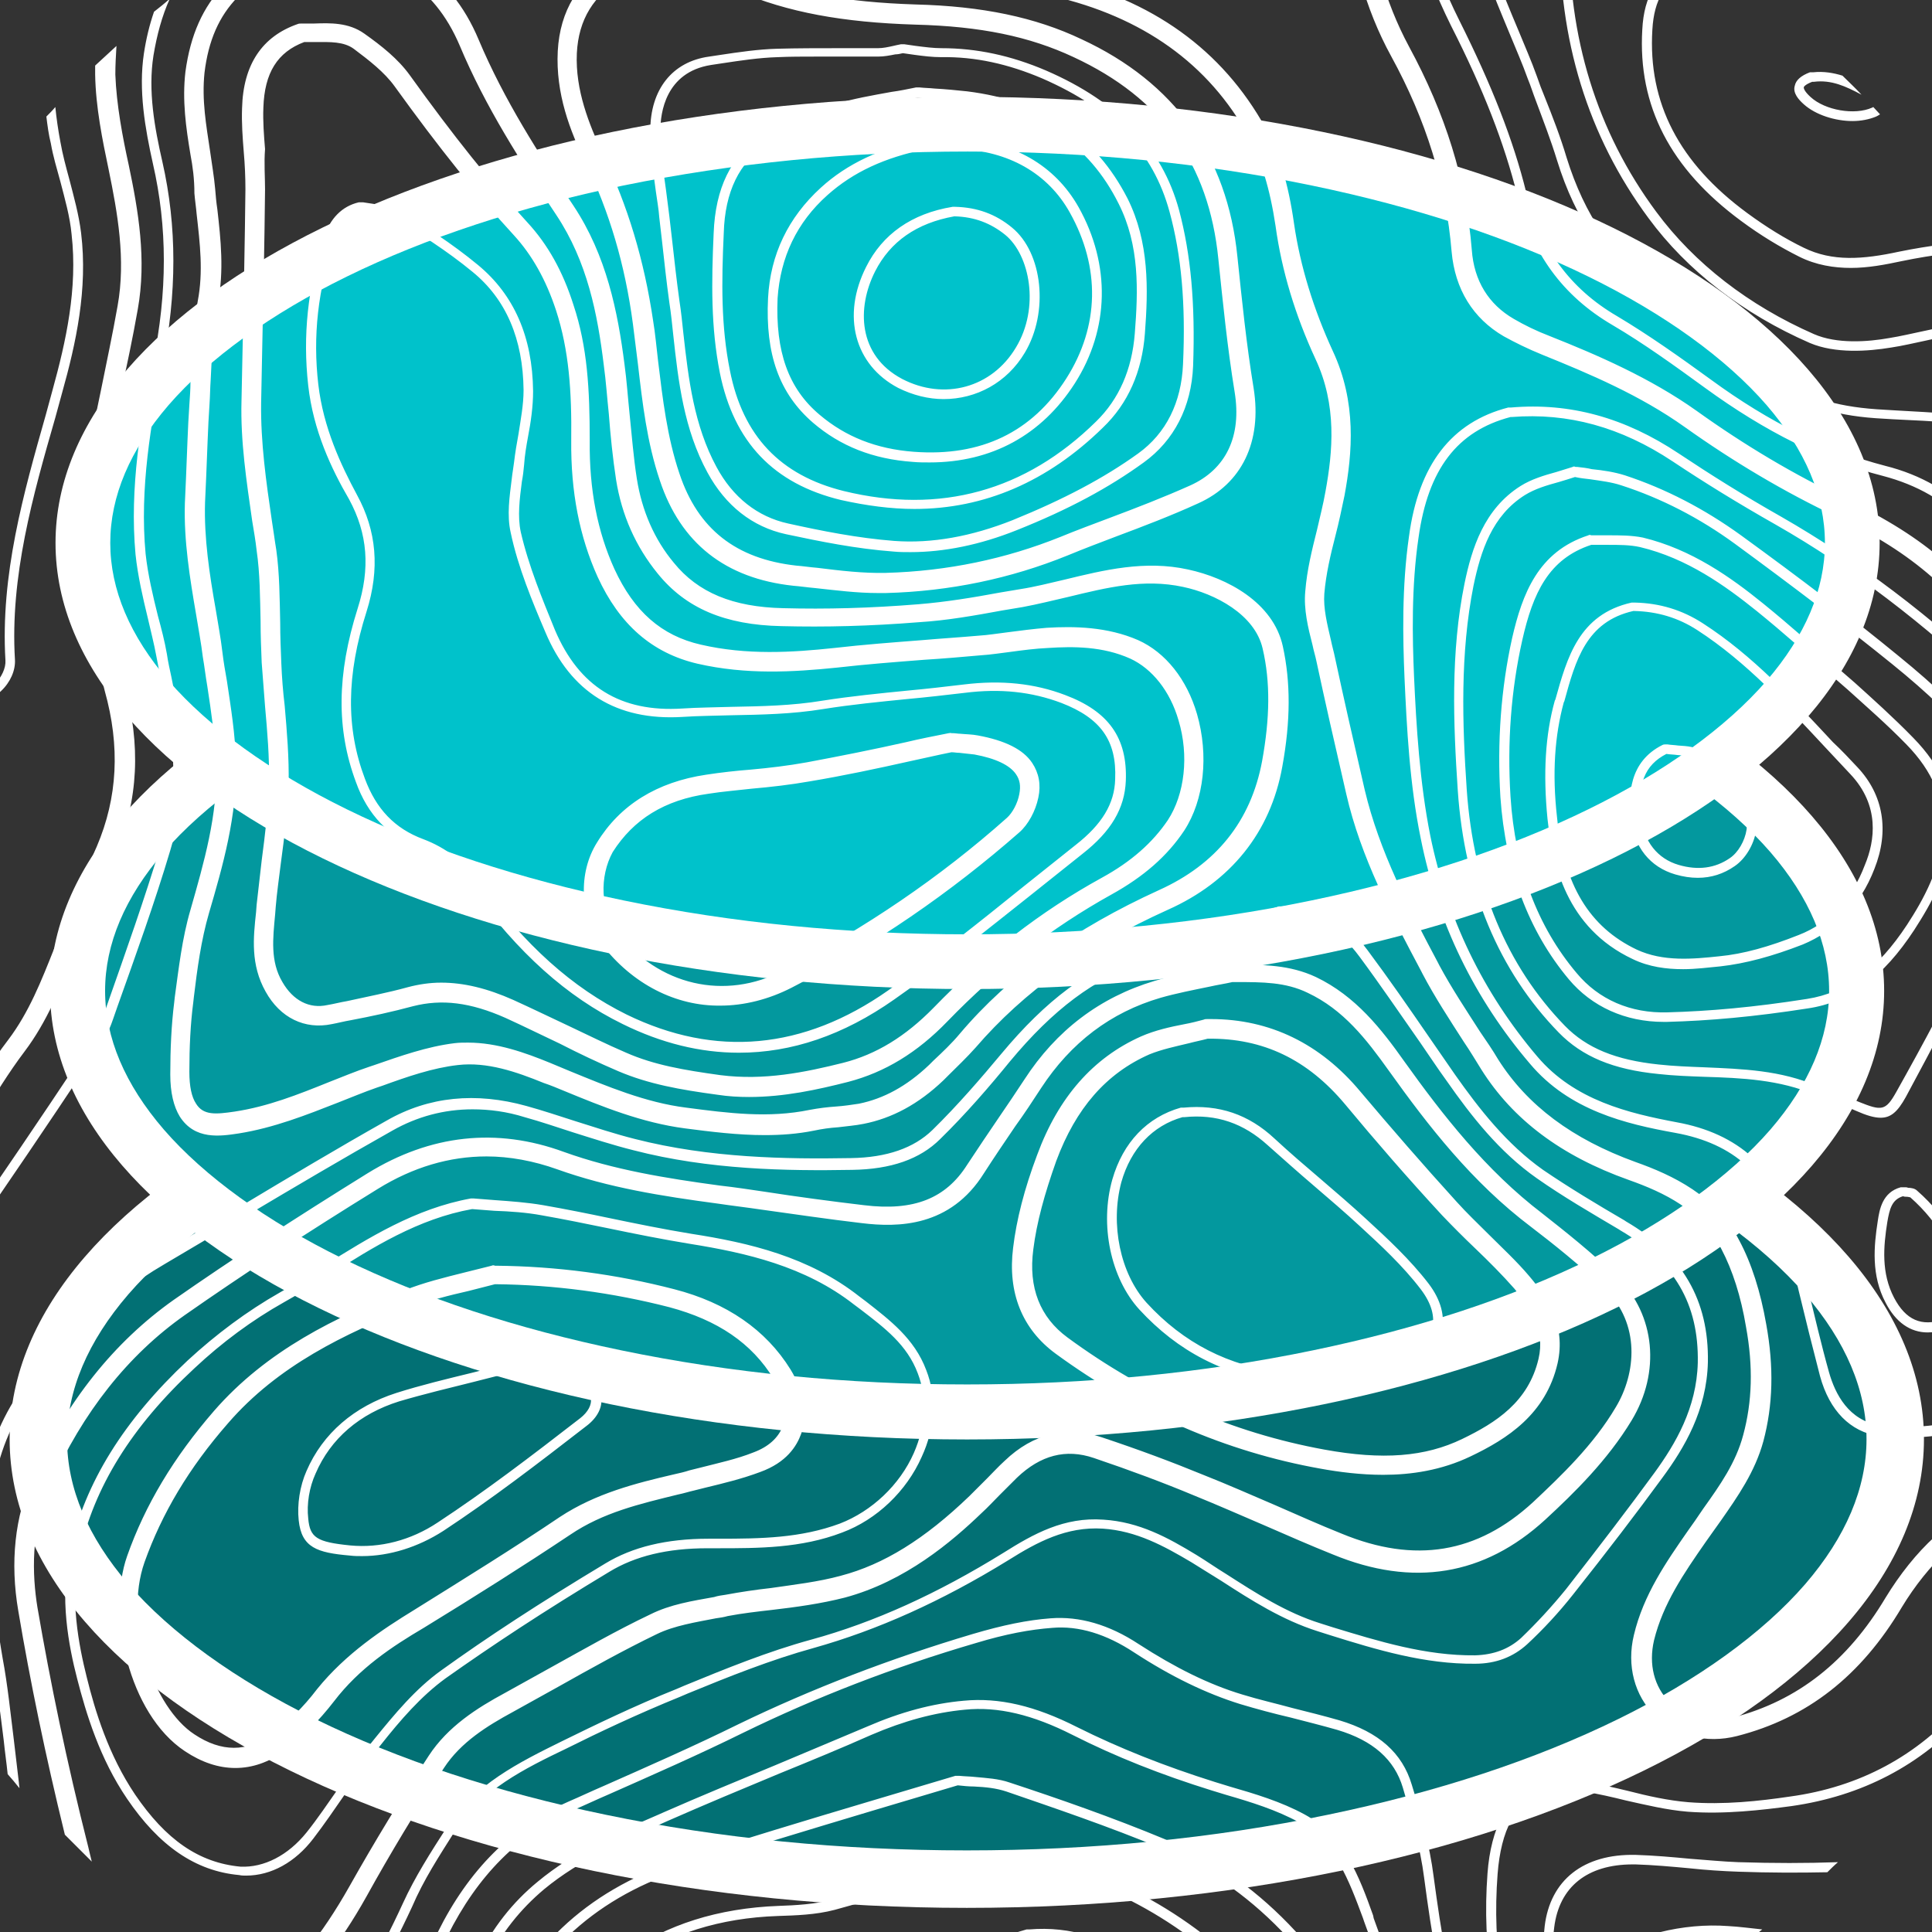 <svg xmlns="http://www.w3.org/2000/svg" width="375" viewBox="0 0 375 375" height="375" version="1.0"><rect x="0" y="0" width="375" height="375" fill="#333333" stroke="none"/><defs><clipPath id="a"><path d="M 1.828 188.383 L 373.48 188.383 L 373.48 370.316 L 1.828 370.316 Z M 1.828 188.383"/></clipPath><clipPath id="b"><path d="M 9.672 105.246 L 365.758 105.246 L 365.758 279.398 L 9.672 279.398 Z M 9.672 105.246"/></clipPath><clipPath id="c"><path d="M 12 19 L 364 19 L 364 191.973 L 12 191.973 Z M 12 19"/></clipPath><clipPath id="d"><path d="M 10.738 18.797 L 364.879 18.797 L 364.879 191.973 L 10.738 191.973 Z M 10.738 18.797"/></clipPath></defs><path fill="#027074" d="M 371.578 279.352 C 371.578 280.824 371.504 282.297 371.359 283.766 C 371.211 285.238 370.988 286.707 370.695 288.172 C 370.398 289.637 370.031 291.102 369.59 292.559 C 369.148 294.016 368.633 295.465 368.047 296.91 C 367.457 298.355 366.801 299.789 366.066 301.219 C 365.336 302.648 364.535 304.066 363.66 305.477 C 362.785 306.887 361.844 308.285 360.828 309.672 C 359.812 311.059 358.73 312.434 357.578 313.793 C 356.426 315.152 355.207 316.5 353.922 317.832 C 352.633 319.164 351.281 320.477 349.863 321.777 C 348.441 323.074 346.961 324.355 345.414 325.621 C 343.863 326.883 342.254 328.129 340.582 329.352 C 338.91 330.578 337.176 331.781 335.383 332.965 C 333.59 334.148 331.738 335.309 329.832 336.445 C 327.922 337.586 325.957 338.699 323.934 339.793 C 321.914 340.883 319.836 341.949 317.711 342.992 C 315.582 344.031 313.402 345.047 311.172 346.035 C 308.941 347.027 306.66 347.988 304.336 348.922 C 302.008 349.855 299.637 350.762 297.219 351.641 C 294.801 352.516 292.34 353.363 289.836 354.184 C 287.336 355 284.793 355.789 282.211 356.547 C 279.629 357.305 277.012 358.031 274.355 358.723 C 271.703 359.418 269.012 360.082 266.293 360.711 C 263.57 361.34 260.82 361.938 258.039 362.5 C 255.258 363.062 252.449 363.594 249.617 364.09 C 246.781 364.586 243.926 365.047 241.043 365.477 C 238.164 365.902 235.266 366.297 232.344 366.652 C 229.426 367.012 226.488 367.336 223.535 367.621 C 220.582 367.91 217.617 368.16 214.641 368.379 C 211.664 368.594 208.676 368.773 205.684 368.918 C 202.688 369.062 199.684 369.172 196.68 369.242 C 193.672 369.316 190.664 369.352 187.652 369.352 C 184.645 369.352 181.637 369.316 178.629 369.242 C 175.621 369.172 172.621 369.062 169.625 368.918 C 166.629 368.773 163.645 368.594 160.668 368.379 C 157.688 368.16 154.723 367.91 151.773 367.621 C 148.82 367.336 145.883 367.012 142.965 366.652 C 140.043 366.297 137.145 365.902 134.262 365.477 C 131.383 365.047 128.523 364.586 125.691 364.09 C 122.855 363.594 120.051 363.062 117.27 362.5 C 114.488 361.938 111.738 361.34 109.016 360.711 C 106.293 360.082 103.605 359.418 100.953 358.723 C 98.297 358.031 95.68 357.305 93.098 356.547 C 90.516 355.789 87.973 355 85.469 354.184 C 82.969 353.363 80.508 352.516 78.09 351.641 C 75.672 350.762 73.301 349.855 70.973 348.922 C 68.645 347.988 66.367 347.027 64.137 346.035 C 61.906 345.047 59.727 344.031 57.598 342.992 C 55.469 341.949 53.395 340.883 51.375 339.793 C 49.352 338.699 47.387 337.586 45.477 336.445 C 43.566 335.309 41.715 334.148 39.922 332.965 C 38.129 331.781 36.398 330.578 34.727 329.352 C 33.055 328.129 31.441 326.883 29.895 325.621 C 28.348 324.355 26.863 323.074 25.445 321.777 C 24.027 320.477 22.676 319.164 21.387 317.832 C 20.102 316.5 18.879 315.152 17.73 313.793 C 16.578 312.434 15.492 311.059 14.48 309.672 C 13.465 308.285 12.523 306.887 11.648 305.477 C 10.773 304.066 9.973 302.648 9.242 301.219 C 8.508 299.789 7.848 298.355 7.262 296.91 C 6.676 295.465 6.16 294.016 5.719 292.559 C 5.277 291.102 4.91 289.637 4.613 288.172 C 4.32 286.707 4.098 285.238 3.949 283.766 C 3.801 282.297 3.727 280.824 3.727 279.352 C 3.727 277.879 3.801 276.406 3.949 274.934 C 4.098 273.465 4.32 271.996 4.613 270.531 C 4.91 269.062 5.277 267.602 5.719 266.145 C 6.16 264.688 6.676 263.238 7.262 261.793 C 7.848 260.348 8.508 258.91 9.242 257.484 C 9.973 256.055 10.773 254.637 11.648 253.227 C 12.523 251.816 13.465 250.418 14.48 249.031 C 15.492 247.645 16.578 246.27 17.73 244.91 C 18.879 243.551 20.102 242.203 21.387 240.871 C 22.676 239.539 24.027 238.227 25.445 236.926 C 26.863 235.625 28.348 234.344 29.895 233.082 C 31.441 231.82 33.055 230.574 34.727 229.352 C 36.398 228.125 38.129 226.922 39.922 225.738 C 41.715 224.555 43.566 223.395 45.477 222.258 C 47.387 221.117 49.352 220.004 51.375 218.91 C 53.395 217.82 55.469 216.754 57.598 215.711 C 59.727 214.672 61.906 213.656 64.137 212.664 C 66.367 211.676 68.645 210.715 70.973 209.781 C 73.301 208.848 75.672 207.941 78.09 207.062 C 80.508 206.184 82.969 205.336 85.469 204.52 C 87.973 203.699 90.516 202.914 93.098 202.156 C 95.68 201.398 98.297 200.672 100.953 199.977 C 103.605 199.285 106.293 198.621 109.016 197.992 C 111.738 197.363 114.488 196.766 117.27 196.203 C 120.051 195.637 122.855 195.109 125.691 194.613 C 128.523 194.117 131.383 193.656 134.262 193.227 C 137.145 192.801 140.043 192.406 142.965 192.047 C 145.883 191.691 148.82 191.367 151.773 191.082 C 154.723 190.793 157.688 190.543 160.668 190.324 C 163.645 190.109 166.629 189.93 169.625 189.785 C 172.621 189.641 175.621 189.531 178.629 189.461 C 181.637 189.387 184.645 189.352 187.652 189.352 C 190.664 189.352 193.672 189.387 196.68 189.461 C 199.684 189.531 202.688 189.641 205.684 189.785 C 208.676 189.93 211.664 190.109 214.641 190.324 C 217.617 190.543 220.582 190.793 223.535 191.082 C 226.488 191.367 229.426 191.691 232.344 192.047 C 235.266 192.406 238.164 192.801 241.043 193.227 C 243.926 193.656 246.781 194.117 249.617 194.613 C 252.449 195.109 255.258 195.637 258.039 196.203 C 260.82 196.766 263.57 197.363 266.293 197.992 C 269.012 198.621 271.703 199.285 274.355 199.977 C 277.012 200.672 279.629 201.398 282.211 202.156 C 284.793 202.914 287.336 203.699 289.836 204.52 C 292.34 205.336 294.801 206.184 297.219 207.062 C 299.637 207.941 302.008 208.848 304.336 209.781 C 306.66 210.715 308.941 211.676 311.172 212.664 C 313.402 213.656 315.582 214.672 317.711 215.711 C 319.836 216.754 321.914 217.82 323.934 218.91 C 325.957 220.004 327.922 221.117 329.832 222.258 C 331.738 223.395 333.59 224.555 335.383 225.738 C 337.176 226.922 338.91 228.125 340.582 229.352 C 342.254 230.574 343.863 231.82 345.414 233.082 C 346.961 234.344 348.441 235.625 349.863 236.926 C 351.281 238.227 352.633 239.539 353.922 240.871 C 355.207 242.203 356.426 243.551 357.578 244.91 C 358.73 246.27 359.812 247.645 360.828 249.031 C 361.844 250.418 362.785 251.816 363.66 253.227 C 364.535 254.637 365.336 256.055 366.066 257.484 C 366.801 258.91 367.457 260.348 368.047 261.793 C 368.633 263.238 369.148 264.688 369.59 266.145 C 370.031 267.602 370.398 269.062 370.695 270.531 C 370.988 271.996 371.211 273.465 371.359 274.934 C 371.504 276.406 371.578 277.879 371.578 279.352 Z M 371.578 279.352"/><g clip-path="url(#a)"><path fill="#FFF" d="M 187.652 199.543 C 211.953 199.543 235.512 201.848 257.73 206.457 C 278.91 210.848 297.934 217.094 314.137 225.055 C 329.594 232.641 342.152 241.715 350.398 251.234 C 358.277 260.383 362.289 269.832 362.289 279.352 C 362.289 288.871 358.277 298.316 350.398 307.469 C 342.152 316.988 329.594 326.062 314.137 333.648 C 297.934 341.605 278.91 347.855 257.73 352.242 C 235.586 356.855 212.027 359.16 187.652 359.16 C 163.277 359.16 139.797 356.855 117.578 352.242 C 96.398 347.855 77.371 341.605 61.172 333.648 C 45.715 326.062 33.156 316.988 24.906 307.469 C 17.031 298.316 13.016 288.871 13.016 279.352 C 13.016 269.832 17.031 260.383 24.906 251.234 C 33.156 241.715 45.715 232.641 61.172 225.055 C 77.371 217.094 96.398 210.848 117.578 206.457 C 139.797 201.922 163.352 199.543 187.652 199.543 M 187.652 188.383 C 85.027 188.383 1.871 229.145 1.871 279.352 C 1.871 329.559 85.027 370.316 187.652 370.316 C 290.281 370.316 373.438 329.633 373.438 279.352 C 373.438 229.145 290.281 188.383 187.652 188.383 Z M 187.652 188.383"/></g><path fill="#03989E" d="M 363.934 192.324 C 363.934 193.734 363.863 195.141 363.719 196.551 C 363.578 197.957 363.367 199.363 363.086 200.766 C 362.801 202.168 362.449 203.57 362.027 204.965 C 361.602 206.359 361.109 207.746 360.547 209.129 C 359.984 210.512 359.352 211.887 358.652 213.254 C 357.949 214.621 357.184 215.98 356.344 217.332 C 355.508 218.68 354.602 220.02 353.633 221.344 C 352.66 222.672 351.621 223.988 350.52 225.289 C 349.414 226.594 348.246 227.883 347.016 229.156 C 345.781 230.43 344.484 231.691 343.125 232.934 C 341.766 234.176 340.344 235.402 338.863 236.613 C 337.379 237.82 335.836 239.012 334.234 240.184 C 332.633 241.355 330.973 242.508 329.254 243.641 C 327.535 244.773 325.762 245.887 323.934 246.977 C 322.105 248.066 320.219 249.133 318.285 250.176 C 316.348 251.223 314.359 252.242 312.32 253.238 C 310.281 254.238 308.191 255.207 306.055 256.156 C 303.918 257.102 301.734 258.023 299.508 258.918 C 297.277 259.812 295.004 260.68 292.688 261.52 C 290.371 262.359 288.016 263.172 285.617 263.953 C 283.219 264.738 280.781 265.492 278.309 266.215 C 275.836 266.941 273.328 267.637 270.785 268.301 C 268.238 268.965 265.664 269.598 263.059 270.199 C 260.449 270.805 257.816 271.375 255.152 271.914 C 252.484 272.453 249.797 272.961 247.082 273.438 C 244.367 273.91 241.629 274.352 238.867 274.762 C 236.109 275.172 233.328 275.547 230.531 275.891 C 227.734 276.234 224.922 276.543 222.094 276.816 C 219.266 277.094 216.426 277.332 213.57 277.539 C 210.719 277.746 207.855 277.918 204.988 278.059 C 202.117 278.195 199.242 278.301 196.363 278.367 C 193.48 278.438 190.598 278.473 187.715 278.473 C 184.832 278.473 181.949 278.438 179.066 278.367 C 176.188 278.301 173.312 278.195 170.441 278.059 C 167.574 277.918 164.711 277.746 161.859 277.539 C 159.004 277.332 156.164 277.094 153.336 276.816 C 150.508 276.543 147.695 276.234 144.898 275.891 C 142.102 275.547 139.32 275.172 136.562 274.762 C 133.801 274.352 131.062 273.91 128.348 273.438 C 125.633 272.961 122.945 272.453 120.277 271.914 C 117.613 271.375 114.98 270.805 112.371 270.199 C 109.766 269.598 107.191 268.965 104.645 268.301 C 102.102 267.637 99.594 266.941 97.121 266.215 C 94.648 265.492 92.211 264.738 89.812 263.953 C 87.414 263.172 85.059 262.359 82.742 261.52 C 80.426 260.68 78.152 259.812 75.922 258.918 C 73.695 258.023 71.512 257.102 69.375 256.156 C 67.238 255.207 65.148 254.238 63.109 253.238 C 61.07 252.242 59.082 251.223 57.145 250.176 C 55.211 249.133 53.324 248.066 51.496 246.977 C 49.668 245.887 47.895 244.773 46.176 243.641 C 44.457 242.508 42.797 241.355 41.195 240.184 C 39.594 239.012 38.051 237.82 36.566 236.613 C 35.086 235.402 33.664 234.176 32.305 232.934 C 30.945 231.691 29.648 230.43 28.414 229.156 C 27.184 227.883 26.016 226.594 24.91 225.289 C 23.809 223.988 22.77 222.672 21.797 221.344 C 20.828 220.02 19.922 218.68 19.086 217.332 C 18.246 215.98 17.48 214.621 16.777 213.254 C 16.078 211.887 15.445 210.512 14.883 209.129 C 14.32 207.746 13.828 206.359 13.402 204.965 C 12.98 203.57 12.629 202.168 12.344 200.766 C 12.062 199.363 11.852 197.957 11.711 196.551 C 11.566 195.141 11.496 193.734 11.496 192.324 C 11.496 190.914 11.566 189.504 11.711 188.094 C 11.852 186.688 12.062 185.281 12.344 183.879 C 12.629 182.477 12.98 181.078 13.402 179.684 C 13.828 178.289 14.32 176.898 14.883 175.516 C 15.445 174.133 16.078 172.758 16.777 171.391 C 17.48 170.023 18.246 168.664 19.086 167.316 C 19.922 165.965 20.828 164.629 21.797 163.301 C 22.77 161.973 23.809 160.656 24.91 159.355 C 26.016 158.051 27.184 156.762 28.414 155.488 C 29.648 154.215 30.945 152.957 32.305 151.711 C 33.664 150.469 35.086 149.242 36.566 148.031 C 38.051 146.824 39.594 145.633 41.195 144.461 C 42.797 143.289 44.457 142.137 46.176 141.004 C 47.895 139.871 49.668 138.758 51.496 137.668 C 53.324 136.578 55.211 135.512 57.145 134.469 C 59.082 133.422 61.07 132.402 63.109 131.406 C 65.148 130.41 67.238 129.438 69.375 128.488 C 71.512 127.543 73.695 126.621 75.922 125.727 C 78.152 124.832 80.426 123.965 82.742 123.125 C 85.059 122.285 87.414 121.477 89.812 120.691 C 92.211 119.91 94.648 119.156 97.121 118.43 C 99.594 117.703 102.102 117.012 104.645 116.344 C 107.191 115.68 109.766 115.047 112.371 114.445 C 114.98 113.84 117.613 113.27 120.277 112.73 C 122.945 112.191 125.633 111.684 128.348 111.207 C 131.062 110.734 133.801 110.293 136.562 109.883 C 139.32 109.473 142.102 109.098 144.898 108.754 C 147.695 108.414 150.508 108.102 153.336 107.828 C 156.164 107.555 159.004 107.312 161.859 107.105 C 164.711 106.898 167.574 106.727 170.441 106.586 C 173.312 106.449 176.188 106.348 179.066 106.277 C 181.949 106.207 184.832 106.172 187.715 106.172 C 190.598 106.172 193.48 106.207 196.363 106.277 C 199.242 106.348 202.117 106.449 204.988 106.586 C 207.855 106.727 210.719 106.898 213.57 107.105 C 216.426 107.312 219.266 107.555 222.094 107.828 C 224.922 108.102 227.734 108.414 230.531 108.754 C 233.328 109.098 236.109 109.473 238.867 109.883 C 241.629 110.293 244.367 110.734 247.082 111.207 C 249.797 111.684 252.484 112.191 255.152 112.73 C 257.816 113.27 260.449 113.84 263.059 114.445 C 265.664 115.047 268.238 115.68 270.785 116.344 C 273.328 117.012 275.836 117.703 278.309 118.43 C 280.781 119.156 283.219 119.91 285.617 120.691 C 288.016 121.477 290.371 122.285 292.688 123.125 C 295.004 123.965 297.277 124.832 299.508 125.727 C 301.734 126.621 303.918 127.543 306.055 128.488 C 308.191 129.438 310.281 130.41 312.32 131.406 C 314.359 132.402 316.348 133.422 318.285 134.469 C 320.219 135.512 322.105 136.578 323.934 137.668 C 325.762 138.758 327.535 139.871 329.254 141.004 C 330.973 142.137 332.633 143.289 334.234 144.461 C 335.836 145.633 337.379 146.824 338.863 148.031 C 340.344 149.242 341.766 150.469 343.125 151.711 C 344.484 152.957 345.781 154.215 347.016 155.488 C 348.246 156.762 349.414 158.051 350.52 159.355 C 351.621 160.656 352.66 161.973 353.633 163.301 C 354.602 164.629 355.508 165.965 356.344 167.316 C 357.184 168.664 357.949 170.023 358.652 171.391 C 359.352 172.758 359.984 174.133 360.547 175.516 C 361.109 176.898 361.602 178.289 362.027 179.684 C 362.449 181.078 362.801 182.477 363.086 183.879 C 363.367 185.281 363.578 186.688 363.719 188.094 C 363.863 189.504 363.934 190.914 363.934 192.324 Z M 363.934 192.324"/><g clip-path="url(#b)"><path fill="#FFF" d="M 187.715 115.926 C 210.996 115.926 233.566 118.133 254.855 122.547 C 275.148 126.75 293.375 132.73 308.895 140.348 C 323.707 147.609 335.738 156.297 343.641 165.41 C 351.188 174.168 355.031 183.211 355.031 192.324 C 355.031 201.438 351.188 210.477 343.641 219.234 C 335.738 228.348 323.707 237.035 308.895 244.297 C 293.375 251.914 275.148 257.895 254.855 262.098 C 233.637 266.512 211.066 268.719 187.715 268.719 C 164.363 268.719 141.863 266.512 120.574 262.098 C 100.281 257.895 82.055 251.914 66.535 244.297 C 51.723 237.035 39.691 228.348 31.789 219.234 C 24.242 210.477 20.398 201.438 20.398 192.324 C 20.398 183.211 24.242 174.168 31.789 165.41 C 39.691 156.297 51.723 147.609 66.535 140.348 C 82.055 132.73 100.281 126.75 120.574 122.547 C 141.863 118.207 164.434 115.926 187.715 115.926 M 187.715 105.246 C 89.391 105.246 9.719 144.266 9.719 192.324 C 9.719 240.383 89.391 279.398 187.715 279.398 C 286.039 279.398 365.711 240.453 365.711 192.324 C 365.711 144.266 286.039 105.246 187.715 105.246 Z M 187.715 105.246"/></g><g clip-path="url(#c)"><path fill="#00C2CB" d="M 363.066 105.383 C 363.066 106.785 362.996 108.188 362.855 109.586 C 362.715 110.988 362.504 112.387 362.223 113.781 C 361.941 115.176 361.59 116.566 361.168 117.953 C 360.75 119.34 360.258 120.723 359.699 122.098 C 359.141 123.473 358.512 124.84 357.812 126.199 C 357.117 127.559 356.352 128.91 355.52 130.254 C 354.688 131.594 353.789 132.926 352.82 134.246 C 351.855 135.566 350.824 136.871 349.727 138.168 C 348.629 139.465 347.465 140.746 346.238 142.012 C 345.012 143.277 343.723 144.531 342.371 145.766 C 341.02 147.004 339.605 148.223 338.133 149.426 C 336.656 150.629 335.125 151.812 333.531 152.98 C 331.938 154.145 330.285 155.289 328.578 156.418 C 326.867 157.543 325.105 158.648 323.285 159.73 C 321.465 160.816 319.594 161.875 317.664 162.914 C 315.738 163.953 313.762 164.969 311.734 165.961 C 309.707 166.953 307.629 167.918 305.504 168.859 C 303.379 169.801 301.207 170.719 298.992 171.605 C 296.773 172.496 294.512 173.359 292.211 174.191 C 289.906 175.027 287.562 175.836 285.176 176.613 C 282.793 177.395 280.367 178.145 277.91 178.863 C 275.449 179.586 272.953 180.277 270.426 180.938 C 267.895 181.598 265.332 182.227 262.742 182.828 C 260.148 183.426 257.527 183.996 254.875 184.531 C 252.227 185.066 249.551 185.57 246.852 186.043 C 244.148 186.516 241.426 186.957 238.684 187.363 C 235.938 187.77 233.176 188.145 230.391 188.484 C 227.609 188.824 224.812 189.133 222 189.406 C 219.188 189.68 216.359 189.918 213.523 190.125 C 210.688 190.332 207.84 190.504 204.984 190.641 C 202.133 190.777 199.273 190.879 196.406 190.949 C 193.543 191.02 190.676 191.051 187.809 191.051 C 184.941 191.051 182.074 191.02 179.207 190.949 C 176.344 190.879 173.484 190.777 170.629 190.641 C 167.773 190.504 164.93 190.332 162.094 190.125 C 159.254 189.918 156.43 189.68 153.617 189.406 C 150.805 189.133 148.004 188.824 145.223 188.484 C 142.441 188.145 139.68 187.77 136.934 187.363 C 134.188 186.957 131.465 186.516 128.766 186.043 C 126.066 185.57 123.391 185.066 120.738 184.531 C 118.09 183.996 115.469 183.426 112.875 182.828 C 110.281 182.227 107.723 181.598 105.191 180.938 C 102.66 180.277 100.168 179.586 97.707 178.863 C 95.246 178.145 92.824 177.395 90.438 176.613 C 88.055 175.836 85.711 175.027 83.406 174.191 C 81.102 173.359 78.844 172.496 76.625 171.605 C 74.406 170.719 72.238 169.801 70.113 168.859 C 67.984 167.918 65.91 166.953 63.883 165.961 C 61.852 164.969 59.875 163.953 57.949 162.914 C 56.023 161.875 54.152 160.816 52.332 159.73 C 50.512 158.648 48.746 157.543 47.039 156.418 C 45.332 155.289 43.68 154.145 42.086 152.98 C 40.492 151.812 38.957 150.629 37.484 149.426 C 36.008 148.223 34.594 147.004 33.242 145.766 C 31.891 144.531 30.602 143.277 29.375 142.012 C 28.148 140.746 26.988 139.465 25.891 138.168 C 24.793 136.871 23.762 135.566 22.793 134.246 C 21.828 132.926 20.93 131.594 20.098 130.254 C 19.262 128.91 18.5 127.559 17.801 126.199 C 17.105 124.84 16.477 123.473 15.918 122.098 C 15.355 120.723 14.867 119.34 14.445 117.953 C 14.023 116.566 13.676 115.176 13.395 113.781 C 13.113 112.387 12.902 110.988 12.762 109.586 C 12.621 108.188 12.551 106.785 12.551 105.383 C 12.551 103.98 12.621 102.582 12.762 101.18 C 12.902 99.781 13.113 98.383 13.395 96.988 C 13.676 95.59 14.023 94.199 14.445 92.812 C 14.867 91.426 15.355 90.047 15.918 88.672 C 16.477 87.297 17.105 85.93 17.801 84.566 C 18.5 83.207 19.262 81.855 20.098 80.516 C 20.93 79.176 21.828 77.844 22.793 76.523 C 23.762 75.203 24.793 73.895 25.891 72.602 C 26.988 71.305 28.148 70.023 29.375 68.754 C 30.602 67.488 31.891 66.238 33.242 65 C 34.594 63.762 36.008 62.543 37.484 61.34 C 38.957 60.141 40.492 58.953 42.086 57.789 C 43.68 56.625 45.332 55.477 47.039 54.352 C 48.746 53.227 50.512 52.121 52.332 51.035 C 54.152 49.953 56.023 48.891 57.949 47.852 C 59.875 46.812 61.852 45.797 63.883 44.809 C 65.91 43.816 67.984 42.848 70.113 41.906 C 72.238 40.965 74.406 40.051 76.625 39.16 C 78.844 38.273 81.102 37.41 83.406 36.574 C 85.711 35.738 88.055 34.934 90.438 34.152 C 92.824 33.375 95.246 32.625 97.707 31.902 C 100.168 31.184 102.66 30.492 105.191 29.832 C 107.723 29.172 110.281 28.539 112.875 27.941 C 115.469 27.34 118.09 26.773 120.738 26.238 C 123.391 25.699 126.066 25.195 128.766 24.723 C 131.465 24.25 134.188 23.812 136.934 23.402 C 139.68 22.996 142.441 22.625 145.223 22.281 C 148.004 21.941 150.805 21.637 153.617 21.363 C 156.43 21.09 159.254 20.848 162.094 20.645 C 164.93 20.438 167.773 20.266 170.629 20.129 C 173.484 19.992 176.344 19.887 179.207 19.82 C 182.074 19.75 184.941 19.715 187.809 19.715 C 190.676 19.715 193.543 19.75 196.406 19.82 C 199.273 19.887 202.133 19.992 204.984 20.129 C 207.84 20.266 210.688 20.438 213.523 20.645 C 216.359 20.848 219.188 21.09 222 21.363 C 224.812 21.637 227.609 21.941 230.391 22.281 C 233.176 22.625 235.938 22.996 238.684 23.402 C 241.426 23.812 244.148 24.25 246.852 24.723 C 249.551 25.195 252.227 25.699 254.875 26.238 C 257.527 26.773 260.148 27.34 262.742 27.941 C 265.332 28.539 267.895 29.172 270.426 29.832 C 272.953 30.492 275.449 31.184 277.91 31.902 C 280.367 32.625 282.793 33.375 285.176 34.152 C 287.562 34.934 289.906 35.738 292.211 36.574 C 294.512 37.41 296.773 38.273 298.992 39.16 C 301.207 40.051 303.379 40.965 305.504 41.906 C 307.629 42.848 309.707 43.816 311.734 44.809 C 313.762 45.797 315.738 46.812 317.668 47.852 C 319.594 48.891 321.465 49.953 323.285 51.035 C 325.105 52.121 326.867 53.227 328.578 54.352 C 330.285 55.477 331.938 56.625 333.531 57.789 C 335.125 58.953 336.656 60.141 338.133 61.34 C 339.605 62.543 341.02 63.762 342.371 65 C 343.723 66.238 345.012 67.488 346.238 68.754 C 347.465 70.023 348.629 71.305 349.727 72.602 C 350.824 73.895 351.855 75.203 352.82 76.523 C 353.789 77.844 354.688 79.176 355.52 80.516 C 356.352 81.855 357.117 83.207 357.812 84.566 C 358.512 85.93 359.141 87.297 359.699 88.672 C 360.258 90.047 360.75 91.426 361.168 92.812 C 361.59 94.199 361.941 95.59 362.223 96.988 C 362.504 98.383 362.715 99.781 362.855 101.18 C 362.996 102.582 363.066 103.98 363.066 105.383 Z M 363.066 105.383"/></g><g clip-path="url(#d)"><path fill="#FFF" d="M 187.809 29.414 C 210.965 29.414 233.41 31.609 254.582 36 C 274.766 40.176 292.891 46.125 308.328 53.699 C 323.059 60.922 335.023 69.559 342.887 78.621 C 350.391 87.328 354.215 96.32 354.215 105.383 C 354.215 114.445 350.391 123.438 342.887 132.145 C 335.023 141.207 323.059 149.848 308.328 157.066 C 292.891 164.645 274.766 170.59 254.582 174.77 C 233.48 179.156 211.035 181.352 187.809 181.352 C 164.582 181.352 142.207 179.156 121.031 174.77 C 100.852 170.59 82.723 164.645 67.285 157.066 C 52.559 149.848 40.59 141.207 32.73 132.145 C 25.223 123.438 21.402 114.445 21.402 105.383 C 21.402 96.32 25.223 87.328 32.73 78.621 C 40.59 69.559 52.559 60.922 67.285 53.699 C 82.723 46.125 100.852 40.176 121.031 36 C 142.207 31.68 164.652 29.414 187.809 29.414 M 187.809 18.797 C 90.016 18.797 10.777 57.594 10.777 105.383 C 10.777 153.176 90.016 191.973 187.809 191.973 C 285.598 191.973 364.836 153.246 364.836 105.383 C 364.836 57.594 285.598 18.797 187.809 18.797 Z M 187.809 18.797"/></g><path fill="#FFF" d="M 387.336 324.996 C 385.484 327.605 383.633 330.219 381.785 332.719 C 372.859 342.621 361.43 348.605 347.715 350.562 C 342.055 351.324 334.656 352.195 327.582 351.652 C 323.555 351.324 319.527 350.348 315.609 349.477 C 312.996 348.824 310.164 348.172 307.445 347.734 C 298.848 346.32 296.559 347.191 293.293 353.395 C 291.879 356.004 291.008 359.488 290.684 363.73 C 289.594 377.875 291.77 391.477 297.215 404.098 C 296.668 404.422 296.016 404.641 295.473 404.969 C 289.922 392.02 287.637 378.094 288.723 363.621 C 289.051 359.16 290.031 355.461 291.555 352.523 C 295.473 345.125 298.953 344.473 307.77 345.887 C 310.602 346.32 313.32 346.973 316.043 347.625 C 319.852 348.605 323.77 349.477 327.688 349.805 C 334.547 350.348 341.512 349.586 347.391 348.715 C 360.996 346.863 372.207 340.773 380.914 330.762 C 383.09 328.477 385.156 326.629 387.336 324.996 Z M 266.52 371.781 C 263.797 364.164 260.859 356.332 253.242 352.195 C 248.668 349.695 243.555 348.172 238.656 346.758 C 237.676 346.43 236.805 346.211 235.824 345.887 C 226.141 342.84 217.324 339.359 209.051 335.223 C 200.887 331.09 193.922 329.457 187.066 330.109 C 180.969 330.652 174.875 332.285 168.344 335.113 C 162.465 337.617 156.371 340.121 150.492 342.621 C 143.418 345.559 136.016 348.605 128.832 351.762 L 127.855 352.195 C 119.801 355.68 111.418 359.379 104.344 365.254 C 99.445 369.277 95.527 374.285 92.699 380.16 C 90.848 383.969 88.996 387.992 87.258 391.801 C 85.73 395.066 84.207 398.328 82.684 401.594 C 81.922 403.117 81.16 404.531 80.398 405.945 C 80.941 406.273 81.598 406.488 82.141 406.816 C 82.902 405.402 83.664 403.988 84.426 402.465 C 85.949 399.199 87.473 395.938 88.996 392.562 C 90.738 388.754 92.59 384.84 94.441 381.031 C 97.16 375.371 100.969 370.586 105.652 366.668 C 112.508 361.008 120.781 357.418 128.727 353.828 L 129.703 353.395 C 136.887 350.238 144.18 347.191 151.254 344.254 C 157.133 341.859 163.227 339.359 169.105 336.746 C 175.418 334.027 181.406 332.395 187.281 331.852 C 193.703 331.195 200.453 332.828 208.18 336.746 C 216.562 340.988 225.379 344.473 235.172 347.52 C 236.152 347.844 237.023 348.062 238.004 348.387 C 242.902 349.805 247.797 351.324 252.152 353.719 C 259.117 357.527 261.84 365.035 264.559 372.324 L 264.777 372.977 C 270.004 387.23 274.574 400.18 278.602 412.367 C 279.145 412.148 279.797 411.93 280.344 411.605 C 276.316 399.418 271.852 386.578 266.629 372.324 Z M 88.344 355.352 C 93.461 347.41 101.84 343.273 110.004 339.359 L 110.223 339.25 C 116.098 336.312 123.938 332.613 131.992 329.348 L 133.516 328.695 C 141.461 325.43 149.621 322.168 157.895 319.883 C 170.305 316.398 182.711 310.852 195.773 302.801 C 201.324 299.316 206.984 296.27 214.059 296.707 C 220.59 297.141 225.922 300.078 231.254 303.234 C 233.215 304.43 235.062 305.629 237.023 306.824 C 242.902 310.633 248.887 314.441 255.746 316.617 L 258.141 317.379 C 267.172 320.207 276.531 323.035 286.328 322.93 C 290.355 322.93 293.73 321.621 296.453 319.121 C 299.5 316.289 302.547 313.027 305.375 309.438 C 312.016 301.059 317.676 293.66 322.684 286.805 C 326.926 281.039 331.281 273.75 331.5 264.391 C 331.715 252.422 326.602 243.5 315.609 237.082 L 315.281 236.863 C 310.055 233.816 304.613 230.551 299.5 227.07 C 292.426 222.066 287.09 215.211 282.41 208.574 C 280.668 206.07 279.035 203.68 277.297 201.176 C 273.484 195.625 269.566 189.969 265.43 184.418 C 260.75 178.109 255.309 175.387 248.887 175.934 L 248.777 175.934 C 248.668 175.934 248.453 175.934 248.234 175.934 C 245.402 176.805 242.574 177.781 239.746 178.652 C 233.43 180.719 227.227 182.68 220.914 184.746 C 211.227 188.012 203.062 194.102 194.355 204.547 C 190.547 209.117 185.867 214.559 180.969 219.348 C 177.379 222.828 172.152 224.676 165.188 224.785 C 152.562 225.004 137.758 224.785 123.281 221.086 C 119.363 220.105 115.445 218.801 111.637 217.605 C 108.59 216.625 105.324 215.539 102.168 214.668 C 92.371 211.945 83.23 212.816 75.066 217.496 C 65.598 222.828 56.129 228.484 46.875 234.035 C 41.543 237.191 36.211 240.344 30.875 243.5 C 18.793 250.574 9.324 260.258 2.031 272.988 C -1.34 278.863 -3.301 285.281 -3.629 291.918 C -4.172 300.84 -3.52 310.414 -1.449 322.059 C -0.578 327.281 0.074 332.613 0.727 337.836 C 0.945 340.012 1.27 342.188 1.488 344.363 C 2.25 345.234 3.012 346.102 3.773 347.082 C 3.773 346.758 3.664 346.32 3.664 345.996 C 3.34 343.273 3.012 340.445 2.688 337.727 C 2.031 332.504 1.488 327.062 0.508 321.84 C -1.449 310.414 -2.102 300.949 -1.559 292.137 C -1.234 285.824 0.617 279.734 3.883 274.074 C 10.957 261.672 20.211 252.203 31.965 245.352 C 37.297 242.195 42.629 239.039 47.965 235.883 C 57.105 230.445 66.684 224.785 76.152 219.453 C 80.941 216.734 86.168 215.32 91.719 215.32 C 94.984 215.32 98.359 215.754 101.84 216.844 C 104.996 217.715 108.152 218.801 111.203 219.781 C 115.012 220.977 119.039 222.285 122.957 223.262 C 137.648 227.07 152.672 227.289 165.406 227.07 C 172.914 226.961 178.574 225.004 182.492 221.086 C 187.5 216.191 192.18 210.75 195.988 206.07 C 204.48 195.844 212.426 189.969 221.676 186.812 C 227.879 184.746 234.191 182.68 240.508 180.719 C 243.336 179.848 246.059 178.98 248.887 178 C 248.996 178 249.105 178 249.105 178 C 254.875 177.457 259.664 179.957 263.906 185.727 C 267.934 191.164 271.852 196.934 275.664 202.371 C 277.402 204.875 279.035 207.379 280.777 209.77 C 285.566 216.625 291.008 223.59 298.301 228.703 C 303.418 232.293 308.859 235.449 314.191 238.605 L 314.52 238.82 C 324.969 244.914 329.758 253.074 329.539 264.5 C 329.32 273.312 325.188 280.277 321.16 285.824 C 316.152 292.68 310.492 300.078 303.961 308.457 C 301.133 311.938 298.191 315.094 295.254 317.922 C 292.859 320.098 289.922 321.188 286.328 321.297 C 276.75 321.406 267.609 318.574 258.684 315.855 L 256.289 315.094 C 249.648 313.027 243.773 309.219 238.004 305.52 C 236.043 304.324 234.195 303.016 232.234 301.82 C 226.684 298.445 221.133 295.398 214.168 294.965 C 206.547 294.422 200.672 297.684 194.793 301.383 C 181.949 309.328 169.758 314.875 157.461 318.25 C 149.078 320.535 140.805 323.906 132.859 327.172 L 131.336 327.824 C 123.176 331.09 115.336 334.898 109.352 337.836 L 109.133 337.941 C 100.754 342.078 92.152 346.32 86.711 354.699 C 83.555 359.594 80.508 364.383 78.223 369.387 C 73.434 379.832 68.207 388.754 62.332 396.371 C 62.875 396.699 63.418 397.023 63.965 397.352 C 69.84 389.625 75.066 380.703 79.965 370.148 C 82.25 364.816 85.188 360.355 88.344 355.352 Z M 382.547 250.355 C 382.871 252.965 381.891 256.559 377.867 257.973 C 376.559 258.406 375.254 258.625 374.164 258.625 C 370.789 258.625 367.961 256.664 366 252.859 C 363.172 247.527 363.715 241.867 364.477 236.973 C 364.805 234.797 365.348 231.422 368.941 230.445 C 369.051 230.445 369.266 230.445 369.375 230.445 C 369.484 230.445 369.594 230.445 369.812 230.445 C 369.918 230.445 370.137 230.445 370.355 230.551 C 370.898 230.551 371.66 230.66 372.098 231.098 C 378.191 236.43 381.676 242.957 382.547 250.355 Z M 380.695 250.574 C 379.824 243.609 376.559 237.516 370.789 232.402 C 370.684 232.402 370.355 232.293 370.137 232.293 C 369.918 232.293 369.594 232.293 369.375 232.184 C 367.199 232.836 366.762 234.688 366.328 237.191 C 365.566 241.977 365.129 247.09 367.633 251.879 C 369.918 256.23 372.969 257.535 377.211 256.121 C 380.152 255.145 380.914 252.641 380.695 250.574 Z M 360.559 148.949 C 365.566 154.281 366.762 161.242 363.824 168.645 C 361.105 175.715 356.207 180.719 349.895 183.332 C 344.016 185.617 338.789 187.031 333.895 187.574 C 331.605 187.793 329.105 188.117 326.711 188.117 C 323.445 188.117 320.07 187.684 316.914 186.16 C 303.961 180.066 301.348 167.664 300.371 158.961 C 299.5 150.145 299.934 142.637 301.785 136 L 301.895 135.785 C 304.18 127.625 306.465 119.246 316.695 116.961 C 316.805 116.961 316.914 116.961 317.133 116.961 C 317.238 116.961 317.238 116.961 317.348 116.961 C 322.137 117.07 326.492 118.375 330.52 120.984 C 340.316 127.297 348.152 135.891 355.77 144.055 C 357.402 145.574 359.035 147.316 360.559 148.949 Z M 359.145 150.254 C 357.512 148.516 355.988 146.883 354.355 145.141 C 346.738 136.98 339.008 128.492 329.43 122.293 C 325.73 119.898 321.703 118.703 317.238 118.594 C 317.133 118.594 317.133 118.594 317.023 118.594 C 307.879 120.66 305.812 128.168 303.637 136.109 L 303.527 136.328 C 301.785 142.746 301.242 150.039 302.219 158.633 C 303.527 171.797 308.531 179.957 317.676 184.312 C 322.793 186.703 328.559 186.16 333.676 185.617 C 338.355 185.18 343.363 183.766 349.133 181.48 C 355.008 179.195 359.473 174.52 361.973 167.883 C 363.934 163.203 364.914 156.348 359.145 150.254 Z M 339.879 156.02 C 340.859 157.328 341.184 159.176 340.859 161.242 C 340.422 163.965 338.789 166.684 336.723 168.098 C 334.547 169.621 332.152 170.383 329.539 170.383 C 328.125 170.383 326.711 170.168 325.188 169.73 C 320.289 168.316 317.133 164.398 316.586 158.961 C 316.043 154.391 316.152 147.859 322.684 144.598 C 322.898 144.488 323.117 144.488 323.336 144.488 C 323.445 144.488 323.555 144.488 323.66 144.488 C 324.316 144.598 324.969 144.598 325.73 144.707 C 327.473 144.816 329.32 144.922 330.52 146.012 C 334 148.84 337.266 152.32 339.879 156.02 Z M 338.355 157.109 C 335.742 153.52 332.695 150.145 329.32 147.426 C 328.559 146.773 327.035 146.664 325.621 146.555 C 324.859 146.445 324.098 146.445 323.445 146.336 C 319.199 148.516 317.785 152.215 318.547 158.742 C 319.09 163.312 321.703 166.684 325.84 167.883 C 329.539 168.969 332.914 168.535 335.742 166.574 C 337.375 165.488 338.684 163.203 339.008 161.027 C 339.227 159.285 339.008 157.98 338.355 157.109 Z M 371.336 143.184 C 376.887 148.84 379.391 154.824 378.953 161.57 C 378.41 169.078 374.926 175.281 371.551 180.504 C 365.566 189.641 359.035 194.539 350.871 195.734 C 340.422 197.367 331.715 198.129 323.555 198.348 C 323.336 198.348 323.117 198.348 322.898 198.348 C 315.5 198.348 308.969 195.41 304.504 190.078 C 296.668 180.719 292.207 168.75 291.227 154.715 C 290.574 144.055 291.336 133.609 293.512 123.816 C 295.473 115.328 298.52 107.059 308.316 103.902 C 308.426 103.797 308.641 103.797 308.859 103.902 C 308.969 103.902 308.969 103.902 309.078 103.902 C 310.055 103.902 311.035 103.902 312.125 103.902 C 314.41 103.902 316.695 103.902 318.871 104.34 C 328.344 106.625 335.961 112.062 342.273 117.18 C 347.5 121.422 352.613 125.992 357.512 130.344 L 360.016 132.52 C 363.391 135.566 367.523 139.266 371.336 143.184 Z M 370.027 144.488 C 366.219 140.57 362.082 136.98 358.602 133.824 L 356.098 131.648 C 351.199 127.297 346.082 122.727 340.969 118.594 C 334.871 113.695 327.473 108.363 318.328 106.188 C 316.371 105.754 314.301 105.754 312.016 105.754 C 310.926 105.754 309.949 105.754 308.969 105.754 L 308.859 105.754 C 300.586 108.473 297.539 115.109 295.473 124.25 C 293.293 133.934 292.531 144.16 293.188 154.605 C 294.059 168.316 298.41 179.852 306.031 188.879 C 310.273 193.996 316.477 196.715 323.66 196.496 C 331.715 196.277 340.422 195.516 350.762 193.887 C 358.383 192.688 364.477 188.117 370.137 179.523 C 373.402 174.52 376.668 168.535 377.211 161.57 C 377.43 155.258 375.145 149.711 370.027 144.488 Z M 385.594 182.133 C 380.586 193.125 374.816 203.785 369.918 212.926 C 368.289 215.863 366.98 216.953 365.023 216.953 C 363.824 216.953 362.301 216.516 360.34 215.645 C 359.145 215.102 357.945 214.668 356.641 214.23 C 355.117 213.688 353.703 213.145 352.289 212.492 C 345.43 209.555 338.027 209.227 330.844 209.008 C 327.906 208.902 324.859 208.793 321.922 208.465 C 313.105 207.594 307.117 205.094 302.547 200.414 C 290.898 188.445 284.262 172.559 282.953 153.41 C 282.086 140.461 281.539 126.645 284.262 113.262 C 285.676 106.406 288.07 98.789 295.145 94.328 C 297.215 93.023 299.715 92.262 302.109 91.609 C 303.199 91.281 304.18 90.957 305.266 90.629 C 305.375 90.52 305.594 90.52 305.812 90.629 C 305.922 90.629 306.031 90.629 306.137 90.629 C 307.117 90.738 308.098 90.848 308.969 91.066 C 311.145 91.281 313.32 91.609 315.391 92.262 C 323.336 94.875 330.844 98.789 337.922 103.902 C 349.457 112.281 359.473 119.898 368.613 127.406 C 375.578 133.062 381.129 138.395 385.594 143.727 C 390.055 149.059 392.125 156.457 391.145 163.855 C 390.273 169.73 388.422 176.043 385.594 182.133 Z M 383.852 181.371 C 386.574 175.496 388.312 169.406 389.074 163.637 C 389.945 156.676 388.098 149.93 383.961 144.922 C 379.605 139.699 374.164 134.477 367.309 128.93 C 358.164 121.531 348.152 113.914 336.723 105.535 C 329.867 100.531 322.465 96.723 314.738 94.219 C 312.777 93.566 310.82 93.352 308.641 93.023 C 307.66 92.914 306.684 92.805 305.703 92.59 C 304.723 92.914 303.633 93.242 302.547 93.566 C 300.152 94.219 297.977 94.875 296.016 96.07 C 289.594 100.094 287.418 106.949 286.004 113.695 C 283.391 126.863 283.824 140.461 284.695 153.301 C 286.004 172.016 292.426 187.465 303.742 199.109 C 307.988 203.461 313.648 205.746 321.922 206.617 C 324.859 206.941 327.906 207.051 330.738 207.16 C 338.137 207.484 345.648 207.703 352.832 210.859 C 354.246 211.512 355.66 211.945 357.184 212.492 C 358.383 212.926 359.688 213.363 360.887 213.906 C 365.238 215.645 366 215.645 368.07 211.945 C 373.184 202.809 378.953 192.254 383.852 181.371 Z M 422.164 213.035 C 420.969 202.371 418.246 191.816 415.633 181.699 L 414.547 177.566 C 412.477 169.621 410.41 161.352 409.211 153.082 C 407.254 139.594 400.395 128.168 388.098 118.156 C 384.832 115.438 381.566 112.609 378.41 109.887 L 377.43 109.02 C 372.207 104.449 366.109 100.641 358.164 96.832 C 348.262 92.152 338.574 86.387 329.32 79.75 C 320.289 73.328 309.949 68.867 300.914 65.277 C 298.082 64.191 295.906 63.102 293.84 61.906 C 288.941 59.078 286.109 54.508 285.676 48.523 C 284.586 34.922 280.559 22.082 273.484 9.027 C 268.805 0.32 265.977 -9.688 264.887 -21.656 C 264.559 -25.898 264.125 -30.797 264.125 -35.691 C 264.125 -37.867 264.234 -40.152 264.344 -42.656 C 263.145 -43.09 261.84 -43.527 260.535 -43.852 C 260.316 -41.023 260.207 -38.305 260.207 -35.691 C 260.207 -30.688 260.641 -25.684 260.969 -21.332 C 262.059 -8.816 264.996 1.734 270.004 10.875 C 276.859 23.387 280.668 35.793 281.758 48.848 C 282.41 56.137 285.895 61.797 291.879 65.277 C 294.059 66.477 296.453 67.672 299.391 68.867 C 308.531 72.566 318.328 76.703 327.035 82.906 C 336.504 89.652 346.41 95.527 356.531 100.312 C 364.152 103.902 369.918 107.602 374.926 111.957 L 375.906 112.824 C 379.062 115.547 382.328 118.484 385.703 121.203 C 397.348 130.777 403.66 141.113 405.512 153.738 C 406.707 162.113 408.887 170.492 410.953 178.543 L 412.043 182.68 C 414.652 192.688 417.266 203.133 418.465 213.469 C 419.227 220.324 421.074 225.113 426.734 228.27 C 426.953 226.961 427.172 225.547 427.387 224.242 C 423.797 221.848 422.707 218.367 422.164 213.035 Z M 322.137 375.047 C 315.824 376.676 312.777 383.207 314.41 391.367 C 314.629 392.238 314.844 393.105 315.062 393.977 C 315.609 393.652 316.152 393.324 316.805 392.891 C 316.695 392.238 316.477 391.582 316.371 390.93 C 314.844 383.75 317.348 378.199 322.684 376.785 C 325.949 375.914 329.32 375.59 332.586 375.59 C 333.566 375.59 334.438 375.59 335.309 375.699 C 336.832 375.809 338.465 376.023 339.988 376.133 C 340.641 375.59 341.402 375.047 342.055 374.5 C 339.879 374.285 337.594 373.957 335.418 373.848 C 331.062 373.523 326.492 373.957 322.137 375.047 Z M 113.598 31.441 C 110.656 25.457 107.828 18.164 108.262 9.895 C 108.699 2.062 112.289 -3.812 118.93 -7.621 C 120.672 -8.602 122.738 -9.035 124.699 -9.363 C 125.461 -9.473 126.223 -9.688 126.984 -9.797 C 127.203 -9.797 127.418 -9.906 127.637 -9.797 C 127.855 -9.797 128.07 -9.797 128.289 -9.797 C 129.922 -9.363 131.664 -9.035 133.297 -8.602 C 137.105 -7.73 140.914 -6.859 144.617 -5.336 C 153.867 -1.418 164.098 0.43 177.703 0.867 C 190.656 1.191 200.996 3.367 209.922 7.613 C 227.988 15.988 238.219 30.242 240.18 49.828 C 241.051 58.207 241.922 66.801 243.336 75.398 C 244.969 85.734 241.051 93.895 232.562 97.703 C 227.336 100.094 221.895 102.164 216.668 104.121 C 213.512 105.316 210.355 106.516 207.199 107.82 C 196.207 112.281 184.344 114.785 171.938 115.109 C 171.5 115.109 170.957 115.109 170.41 115.109 C 166.277 115.109 162.141 114.566 158.113 114.133 C 156.805 114.023 155.391 113.805 153.977 113.695 C 140.805 112.281 132.098 105.426 128.07 93.242 C 125.57 85.844 124.699 78.227 123.828 70.719 C 123.5 68.105 123.176 65.496 122.848 62.883 C 121.324 51.352 118.277 41.125 113.598 31.441 Z M 116.969 29.809 C 121.867 39.926 125.023 50.48 126.766 62.23 C 127.203 64.844 127.418 67.453 127.746 70.176 C 128.617 77.355 129.488 84.863 131.883 91.934 C 135.473 102.707 142.875 108.473 154.52 109.781 C 155.938 109.887 157.242 110.105 158.656 110.215 C 163.012 110.758 167.582 111.301 171.934 111.195 C 183.906 110.867 195.227 108.473 205.785 104.23 C 208.941 102.926 212.207 101.727 215.363 100.531 C 220.59 98.574 225.922 96.504 231.035 94.219 C 238.004 91.066 241.051 84.645 239.637 76.051 C 238.219 67.344 237.352 58.641 236.48 50.262 C 234.629 31.766 225.484 19.035 208.398 11.094 C 199.801 7.066 190.328 5.109 177.703 4.781 C 163.555 4.348 152.887 2.391 143.199 -1.746 C 139.828 -3.16 136.344 -3.922 132.535 -4.793 C 130.902 -5.117 129.27 -5.555 127.637 -5.879 C 126.875 -5.664 126.113 -5.555 125.352 -5.445 C 123.609 -5.117 121.977 -4.902 120.781 -4.141 C 115.23 -0.984 112.289 3.805 111.965 10.332 C 111.637 17.512 114.359 24.148 116.969 29.809 Z M 127.309 37.207 C 126.766 33.289 126.223 29.266 126.223 25.348 C 126.223 17.402 130.465 11.965 137.648 10.984 L 139.828 10.656 C 143.418 10.113 147.121 9.57 150.82 9.461 C 154.738 9.352 158.875 9.352 162.684 9.352 C 165.297 9.352 167.801 9.352 170.41 9.352 C 171.391 9.352 172.371 9.137 173.352 8.918 C 173.785 8.809 174.328 8.699 174.875 8.59 C 174.984 8.59 175.094 8.59 175.199 8.59 C 175.309 8.59 175.418 8.59 175.527 8.59 C 176.289 8.699 177.051 8.809 177.812 8.918 C 179.555 9.137 181.188 9.352 182.711 9.352 C 189.566 9.352 196.207 10.766 203.066 13.703 C 217.105 19.797 225.594 28.719 228.859 40.797 C 231.145 49.395 232.016 58.969 231.582 71.043 C 231.254 78.988 227.879 85.516 222.004 89.758 C 215.254 94.656 207.418 98.898 197.297 102.926 C 190.223 105.754 183.254 107.168 176.727 107.168 C 175.637 107.168 174.547 107.168 173.461 107.059 C 166.168 106.516 159.199 105.102 152.562 103.688 C 146.031 102.273 140.805 98.137 137.324 91.719 C 132.754 83.34 131.664 74.09 130.684 65.059 C 130.465 62.992 130.25 60.816 129.922 58.75 C 129.379 54.832 128.941 50.809 128.508 46.891 L 127.965 42.211 C 127.855 40.578 127.527 38.84 127.309 37.207 Z M 128.18 25.238 C 128.18 29.047 128.727 33.07 129.27 36.879 C 129.488 38.621 129.703 40.254 129.922 41.992 L 130.465 46.672 C 130.902 50.59 131.336 54.508 131.883 58.422 C 132.207 60.492 132.426 62.668 132.645 64.734 C 133.621 73.547 134.711 82.578 139.066 90.629 C 142.223 96.504 147.012 100.312 152.996 101.617 C 159.418 103.035 166.492 104.449 173.566 104.992 C 180.859 105.535 188.59 104.121 196.535 100.965 C 206.438 96.941 214.273 92.805 220.914 88.02 C 226.355 84.102 229.297 78.117 229.621 70.719 C 230.168 58.969 229.297 49.5 227.012 41.125 C 223.852 29.48 216.016 21.211 202.301 15.227 C 195.664 12.398 189.242 10.984 182.711 11.094 C 180.969 11.094 179.227 10.875 177.594 10.656 C 176.832 10.551 176.07 10.441 175.309 10.332 L 175.199 10.332 C 174.766 10.441 174.223 10.551 173.785 10.551 C 172.699 10.766 171.609 10.984 170.41 10.984 C 167.801 10.984 165.297 10.984 162.684 10.984 C 161.16 10.984 159.746 10.984 158.223 10.984 C 155.828 10.984 153.324 10.984 150.93 11.094 C 147.336 11.203 143.746 11.746 140.152 12.289 L 137.977 12.617 C 129.16 14.031 128.18 21.973 128.18 25.238 Z M 21.949 197.801 L 22.82 195.301 C 26.305 185.508 30.004 175.281 33.051 165.051 C 35.012 158.523 35.883 152.977 35.664 147.859 C 35.445 142.312 34.359 136.762 33.27 131.43 C 32.945 129.906 32.617 128.492 32.398 126.969 C 31.965 124.469 31.312 121.965 30.656 119.57 C 29.68 115.656 28.699 111.52 28.262 107.496 C 27.066 94.766 29.352 82.035 31.527 70.938 C 34.359 56.898 34.359 43.953 31.527 31.441 C 30.004 24.801 28.699 17.621 29.789 10.766 C 30.441 6.852 31.422 3.152 32.945 -0.223 C 31.965 0.648 30.875 1.52 29.895 2.281 C 29.027 4.781 28.371 7.504 27.938 10.332 C 26.848 17.512 28.156 24.91 29.68 31.766 C 32.508 44.062 32.508 56.684 29.68 70.5 C 27.395 81.598 25.105 94.656 26.305 107.602 C 26.738 111.738 27.719 115.98 28.699 120.008 C 29.242 122.402 29.895 124.902 30.332 127.297 C 30.656 128.82 30.875 130.234 31.203 131.758 C 32.289 137.09 33.379 142.531 33.598 147.859 C 33.816 152.648 32.945 158.09 31.094 164.398 C 28.047 174.52 24.453 184.637 20.973 194.539 L 20.102 197.039 C 19.23 199.543 17.922 202.047 15.965 204.875 C 7.367 217.824 0.184 228.375 -6.676 238.277 C -10.266 243.5 -14.84 247.637 -20.172 250.68 C -25.832 253.945 -32.906 254.598 -39.547 252.75 C -42.809 251.77 -45.75 250.246 -48.363 248.18 C -48.145 249.16 -47.816 250.137 -47.598 251.117 C -45.312 252.641 -42.809 253.836 -40.199 254.598 C -33.125 256.664 -25.504 255.902 -19.41 252.422 C -13.859 249.266 -9.07 244.914 -5.262 239.477 C 1.598 229.574 8.781 219.02 17.379 206.07 C 19.664 203.133 21.078 200.414 21.949 197.801 Z M 149.078 57.879 C 149.516 49.395 152.996 42.211 159.309 36.445 C 164.426 31.766 170.957 28.719 179.336 26.98 C 179.445 26.98 179.555 26.98 179.773 26.98 C 179.883 26.98 179.883 26.98 179.988 26.98 L 181.949 26.98 C 183.363 26.98 184.777 26.98 186.195 26.98 C 196.535 27.305 204.805 32.094 209.379 40.254 C 215.582 51.352 215.363 63.863 208.617 74.418 C 202.195 84.43 192.508 89.758 180.426 89.758 C 179.336 89.758 178.25 89.758 177.16 89.652 C 169.434 89.105 163.121 86.605 157.785 82.035 C 151.254 76.375 148.535 68.762 149.078 57.879 Z M 159.094 80.512 C 164.098 84.754 170.086 87.148 177.379 87.691 C 190.438 88.672 200.344 83.883 206.984 73.438 C 213.406 63.32 213.621 51.895 207.637 41.23 C 203.391 33.617 195.664 29.266 186.086 28.938 C 184.672 28.938 183.363 28.938 181.949 28.938 C 181.297 28.938 180.645 28.938 179.988 28.938 C 179.883 28.938 179.883 28.938 179.773 28.938 C 171.719 30.57 165.621 33.398 160.617 37.859 C 154.629 43.191 151.473 49.938 150.93 57.879 C 150.492 68.215 152.996 75.398 159.094 80.512 Z M 139.719 72.352 C 137.977 63.539 138.086 54.832 138.52 45.258 C 138.848 36.555 141.895 30.242 147.664 26.543 C 151.473 24.148 156.152 22.082 162.031 20.234 C 165.621 19.145 169.434 18.492 173.023 17.84 C 174.656 17.621 176.18 17.297 177.812 16.969 C 177.922 16.969 178.031 16.969 178.25 16.969 C 178.355 16.969 178.465 16.969 178.465 16.969 C 179.445 17.078 180.426 17.078 181.406 17.188 C 183.473 17.297 185.648 17.512 187.719 17.73 C 202.52 19.582 212.641 26.434 218.848 38.512 C 223.09 47 222.875 56.137 222.223 64.734 C 221.676 72.133 218.957 78.336 214.059 83.012 C 203.391 93.457 191.09 98.789 177.488 98.789 C 172.914 98.789 168.125 98.137 163.227 97.051 C 150.168 93.895 142.438 85.844 139.719 72.352 Z M 141.676 71.914 C 144.18 84.645 151.473 92.262 163.773 95.309 C 182.492 99.879 199.039 95.309 212.75 81.816 C 217.215 77.465 219.719 71.699 220.262 64.734 C 220.914 56.465 221.242 47.652 217.105 39.492 C 211.336 27.957 201.648 21.539 187.5 19.688 C 185.434 19.473 183.254 19.254 181.297 19.145 C 180.316 19.035 179.336 19.035 178.355 18.926 L 178.25 18.926 C 176.617 19.254 174.984 19.473 173.461 19.797 C 169.867 20.449 166.168 20.996 162.684 22.082 C 156.914 23.824 152.453 25.781 148.754 28.176 C 143.527 31.441 140.699 37.207 140.48 45.258 C 140.043 54.723 139.938 63.32 141.676 71.914 Z M 160.727 -43.418 C 163.883 -41.133 168.016 -38.414 172.48 -36.891 C 173.566 -36.562 174.656 -36.344 175.855 -36.344 C 178.141 -36.344 180.426 -36.891 182.168 -37.543 C 184.344 -38.414 185.867 -39.938 186.41 -42.004 C 186.957 -44.289 186.301 -46.789 184.562 -48.859 C 182.277 -51.578 179.555 -53.32 176.617 -54.844 C 175.199 -54.734 173.785 -54.734 172.48 -54.625 C 176.508 -52.883 180.207 -51.035 183.145 -47.66 C 184.562 -46.027 185.105 -44.18 184.672 -42.547 C 184.344 -41.133 183.254 -40.047 181.621 -39.391 C 179.227 -38.523 175.746 -37.867 173.133 -38.738 C 168.887 -40.152 164.859 -42.766 161.812 -44.941 C 158.438 -47.336 155.066 -50.055 151.801 -52.559 C 150.93 -52.449 150.059 -52.34 149.188 -52.121 C 149.406 -52.012 149.516 -51.797 149.73 -51.688 C 153.324 -48.969 156.914 -46.137 160.727 -43.418 Z M 64.836 330.219 C 61.895 334.027 58.629 337.289 55.258 339.793 C 52.207 342.078 48.945 343.164 45.68 343.164 C 42.414 343.164 39.148 342.078 35.883 339.902 C 24.891 332.613 20.754 313.137 24.672 302.039 C 28.156 292.137 33.707 282.887 41.543 273.855 C 51.773 262.105 65.27 255.578 78.441 250.465 C 82.25 248.941 86.277 247.961 90.195 246.98 C 91.938 246.547 93.68 246.113 95.418 245.676 C 95.637 245.566 95.855 245.566 96.074 245.676 C 96.18 245.676 96.18 245.676 96.289 245.676 C 107.938 245.785 119.582 247.309 130.902 250.246 C 141.023 252.859 148.645 258.082 153.434 265.805 C 156.043 270.047 156.805 274.617 155.5 278.316 C 154.629 280.711 152.672 283.867 147.555 285.715 C 144.07 287.023 140.48 287.895 136.887 288.762 L 134.711 289.309 C 133.73 289.523 132.754 289.852 131.664 290.07 C 124.152 291.918 117.078 293.551 110.656 297.902 C 101.516 303.996 92.371 309.762 82.25 315.965 C 76.152 319.555 69.734 323.797 64.836 330.219 Z M 80.398 312.484 C 90.52 306.172 99.664 300.516 108.699 294.422 C 115.664 289.852 123.391 287.895 130.902 286.152 C 131.883 285.934 132.859 285.715 133.84 285.391 L 136.016 284.848 C 139.391 283.977 142.984 283.215 146.25 281.91 C 149.188 280.82 151.039 279.078 151.91 276.902 C 152.777 274.293 152.234 270.918 150.168 267.656 C 145.922 260.691 139.281 256.23 129.922 253.727 C 118.93 250.898 107.5 249.375 96.18 249.266 L 96.074 249.266 C 94.332 249.703 92.699 250.137 90.957 250.574 C 87.148 251.441 83.23 252.422 79.637 253.836 C 67.012 258.844 53.949 265.043 44.262 276.25 C 36.645 284.953 31.422 293.77 28.047 303.234 C 23.91 314.984 29.895 331.523 37.734 336.637 C 42.957 340.117 47.965 340.117 52.754 336.637 C 55.801 334.352 58.848 331.414 61.57 327.824 C 67.121 320.969 74.195 316.289 80.398 312.484 Z M 86.059 297.141 C 81.16 300.297 75.609 302.039 70.277 302.039 C 69.516 302.039 68.754 302.039 67.883 301.93 C 61.57 301.383 58.523 300.406 57.977 295.074 C 57.652 292.027 58.195 288.438 59.5 285.5 C 62.656 278.211 68.754 272.988 76.918 270.375 C 81.707 268.852 86.711 267.656 91.609 266.457 C 93.785 265.914 95.965 265.371 98.031 264.828 C 98.141 264.828 98.359 264.828 98.469 264.828 C 98.574 264.828 98.684 264.828 98.793 264.828 C 100.098 264.934 101.406 265.043 102.711 265.152 C 105.652 265.371 108.699 265.695 111.637 266.457 C 114.465 267.328 116.207 268.961 116.645 271.027 C 117.078 272.988 115.992 275.164 113.812 276.793 C 104.125 284.301 95.309 291.047 86.059 297.141 Z M 84.969 295.508 C 94.223 289.418 102.93 282.777 112.617 275.27 C 114.141 274.074 114.902 272.66 114.684 271.355 C 114.465 270.047 113.051 268.961 110.984 268.309 C 108.262 267.547 105.324 267.328 102.492 267.004 C 101.188 266.895 99.883 266.785 98.574 266.566 L 98.469 266.566 C 96.289 267.109 94.223 267.656 92.047 268.199 C 87.258 269.395 82.25 270.594 77.461 272.008 C 69.84 274.402 64.18 279.188 61.242 286.043 C 60.047 288.656 59.5 291.918 59.828 294.746 C 60.156 298.445 61.461 299.316 67.992 299.969 C 73.758 300.516 79.746 298.992 84.969 295.508 Z M 168.125 51.785 C 171.281 45.477 176.941 41.449 184.887 40.145 C 184.996 40.145 185.105 40.145 185.215 40.145 C 185.324 40.145 185.324 40.145 185.434 40.145 C 189.676 40.254 193.27 41.559 196.426 44.172 C 202.41 49.066 203.609 60.598 198.93 68.434 C 195.445 74.309 189.461 77.465 183.145 77.465 C 180.207 77.465 177.16 76.703 174.328 75.289 C 165.84 70.828 163.336 61.254 168.125 51.785 Z M 175.094 73.547 C 183.254 77.789 192.508 75.289 197.188 67.453 C 201.867 59.73 199.906 49.5 195.117 45.586 C 192.289 43.301 189.133 42.102 185.324 41.992 C 185.215 41.992 185.215 41.992 185.215 41.992 C 177.922 43.301 172.805 46.891 169.867 52.656 C 166.277 59.73 166.492 68.977 175.094 73.547 Z M -36.172 244.48 C -35.191 244.699 -34.211 244.699 -33.23 244.699 C -28.441 244.699 -23.652 242.52 -18.973 238.277 C -15.492 235.121 -12.879 231.207 -10.375 227.398 L -9.07 225.438 C -7.109 222.609 -5.367 219.672 -3.629 216.844 C -1.016 212.602 1.707 208.141 4.754 204.113 C 9.105 198.348 11.719 191.816 14.223 185.508 C 15.312 182.895 16.289 180.176 17.488 177.566 C 18.684 175.062 19.773 172.449 20.754 169.84 C 21.297 168.426 21.949 167.012 22.496 165.598 C 26.848 155.367 27.395 144.598 24.129 132.848 L 23.801 131.539 C 22.059 125.121 20.211 118.484 19.34 111.957 C 18.684 106.734 18.793 101.184 19.664 95.742 C 20.754 89.324 22.059 82.906 23.367 76.703 C 24.562 71.262 25.762 65.605 26.738 60.055 C 28.48 50.371 26.848 40.906 25 32.094 C 23.801 26.652 22.605 20.34 22.387 14.465 C 22.387 12.617 22.496 10.766 22.605 8.918 C 21.188 10.223 19.883 11.418 18.469 12.727 C 18.469 13.27 18.469 13.922 18.469 14.465 C 18.578 20.777 19.883 27.195 21.078 32.855 C 22.82 41.34 24.453 50.371 22.82 59.402 C 21.844 64.953 20.645 70.5 19.555 75.941 C 18.25 82.25 16.836 88.672 15.746 95.199 C 14.766 101.074 14.66 107.059 15.422 112.609 C 16.289 119.465 18.141 126.207 19.992 132.738 L 20.316 134.043 C 23.367 144.922 22.82 154.824 18.793 164.289 C 18.141 165.703 17.598 167.121 17.055 168.535 C 16.074 171.035 14.984 173.648 13.895 176.043 C 12.699 178.762 11.609 181.48 10.523 184.094 C 8.02 190.402 5.625 196.496 1.598 201.828 C -1.559 205.961 -4.391 210.422 -7 214.777 C -8.742 217.605 -10.484 220.434 -12.445 223.262 L -13.75 225.223 C -16.145 228.812 -18.648 232.621 -21.805 235.449 C -26.375 239.691 -31.164 241.434 -35.625 240.672 C -39.871 239.801 -43.68 236.43 -46.293 231.207 C -48.035 227.508 -49.559 223.59 -50.973 219.781 C -51.301 218.801 -51.734 217.824 -52.062 216.844 C -52.934 214.449 -53.914 211.945 -55 209.336 C -54.566 214.668 -53.914 219.781 -53.152 225.004 C -52.172 227.613 -51.082 230.336 -49.777 232.836 C -46.402 239.258 -41.723 243.391 -36.172 244.48 Z M 337.375 361.445 C 334.328 361.336 331.172 361.008 328.125 360.793 C 324.641 360.465 321.051 360.141 317.457 360.031 C 307.336 359.812 300.914 364.926 299.824 373.848 C 299.281 378.199 299.609 383.207 300.914 389.082 C 301.785 393 302.871 396.699 304.289 400.398 C 304.832 400.07 305.375 399.746 305.922 399.418 C 304.613 395.938 303.527 392.344 302.766 388.645 C 301.566 382.988 301.133 378.199 301.676 374.066 C 302.656 366.23 308.098 361.879 316.914 361.879 C 317.133 361.879 317.238 361.879 317.457 361.879 C 320.941 361.988 324.531 362.316 328.016 362.641 C 331.062 362.969 334.328 363.188 337.375 363.293 C 343.473 363.512 349.133 363.512 354.684 363.402 C 355.336 362.75 355.988 362.098 356.75 361.445 C 350.547 361.664 344.234 361.664 337.375 361.445 Z M 143.309 -35.367 L 143.746 -35.039 C 148.859 -30.688 154.086 -26.117 159.527 -21.984 C 167.039 -16.324 176.07 -15.238 183.039 -14.91 C 187.391 -14.695 191.855 -14.586 196.207 -14.586 C 201.324 -14.477 206.656 -14.367 211.773 -14.039 C 215.254 -13.824 218.848 -13.387 222.223 -12.953 C 225.703 -12.516 229.297 -12.082 232.777 -11.863 C 233.105 -11.863 233.43 -11.863 233.758 -11.863 C 240.07 -11.863 243.879 -15.453 245.297 -22.527 C 246.492 -28.73 246.383 -34.824 244.859 -41.352 C 244.098 -44.508 242.793 -47.117 241.051 -49.184 C 239.961 -49.402 238.875 -49.621 237.676 -49.945 C 240.289 -47.66 242.141 -44.723 243.008 -40.914 C 244.426 -34.715 244.641 -28.84 243.445 -22.855 C 242.141 -16.324 238.766 -13.387 232.887 -13.715 C 229.402 -13.934 225.812 -14.367 222.438 -14.801 C 218.957 -15.238 215.363 -15.672 211.773 -15.891 C 206.547 -16.215 201.215 -16.324 196.098 -16.434 C 191.746 -16.543 187.281 -16.652 182.93 -16.762 C 176.18 -17.086 167.582 -18.066 160.508 -23.508 C 155.066 -27.641 149.84 -32.102 144.832 -36.562 L 144.398 -36.891 C 141.676 -39.285 138.957 -41.676 136.234 -44.18 C 134.492 -45.703 132.859 -47.227 131.121 -48.75 C 130.359 -48.531 129.598 -48.422 128.832 -48.207 C 130.902 -46.355 132.969 -44.508 134.93 -42.766 C 137.867 -40.262 140.59 -37.762 143.309 -35.367 Z M 413.238 258.625 C 404.531 249.266 399.09 239.148 396.477 227.613 C 395.062 221.305 396.152 215.43 397.238 209.117 C 397.457 207.594 397.785 206.07 398 204.547 C 398.219 202.918 398.547 201.176 398.871 199.543 C 399.742 194.211 400.613 188.773 401.047 183.441 C 401.594 176.258 401.594 168.969 401.047 161.789 C 400.18 149.168 396.367 140.137 388.969 133.062 C 374.707 119.465 360.559 108.801 345.758 100.312 C 338.465 96.18 332.043 92.152 325.84 88.02 C 315.391 81.055 304.723 78.117 293.293 79.098 L 293.188 79.098 C 293.078 79.098 292.859 79.098 292.75 79.098 C 281.758 81.926 275.336 90.195 273.484 104.121 C 272.07 113.914 272.289 123.926 272.613 131.539 C 273.051 141.113 273.594 152.215 275.77 162.766 C 279.035 179.195 286.219 193.887 296.996 206.508 C 304.613 215.539 315.5 218.148 325.188 219.891 C 336.613 221.957 343.473 228.27 346.301 239.148 C 347.281 242.957 348.262 246.766 349.133 250.574 C 350.438 256.012 351.852 261.672 353.266 267.109 C 355.117 273.855 359.145 277.883 364.695 278.754 C 369.051 279.406 373.73 278.973 377.648 278.426 C 382.219 277.773 386.898 277.012 391.363 276.141 C 395.062 275.488 398.871 274.836 402.574 274.293 C 407.363 273.531 409.973 274.617 412.258 278.426 C 412.586 277.664 412.805 277.012 413.129 276.25 C 410.52 272.66 407.363 271.57 402.246 272.332 C 398.438 272.879 394.629 273.531 391.035 274.184 C 386.574 274.945 381.891 275.816 377.32 276.359 C 373.512 276.902 369.156 277.34 364.914 276.688 C 358.816 275.707 356.207 270.594 355.008 266.348 C 353.484 260.91 352.18 255.25 350.871 249.922 C 349.895 246.113 349.023 242.305 348.043 238.496 C 345.105 226.961 337.484 220 325.402 217.824 C 316.152 216.082 305.594 213.578 298.41 205.094 C 287.852 192.688 280.887 178.219 277.621 162.223 C 275.555 151.887 274.902 140.898 274.465 131.324 C 274.137 123.816 273.922 113.914 275.336 104.34 C 277.188 91.066 282.848 83.668 293.188 80.945 C 293.293 80.945 293.402 80.945 293.402 80.945 C 304.398 80.074 314.629 82.906 324.641 89.543 C 330.844 93.676 337.375 97.703 344.668 101.836 C 359.363 110.215 373.293 120.879 387.445 134.262 C 394.41 140.898 398.109 149.602 398.871 161.68 C 399.418 168.75 399.418 175.934 398.871 183.004 C 398.438 188.336 397.566 193.777 396.695 199 C 396.367 200.738 396.152 202.371 395.824 204.004 C 395.605 205.527 395.281 207.051 395.062 208.574 C 393.973 214.777 392.777 221.195 394.301 227.832 C 397.023 239.691 402.574 250.137 411.496 259.711 C 413.457 261.781 415.742 262.434 418.027 261.672 C 418.246 260.91 418.574 260.039 418.789 259.277 C 418.68 259.277 418.68 259.387 418.574 259.387 C 416.832 260.801 414.98 260.363 413.238 258.625 Z M 116.754 183.223 C 112.508 177.781 112.18 169.406 115.883 163.527 C 120.344 156.238 127.527 151.777 137.105 150.363 C 139.938 149.93 142.875 149.602 145.703 149.383 C 149.297 149.059 152.996 148.621 156.59 147.969 C 163.012 146.773 169.539 145.469 175.855 144.055 C 178.574 143.398 181.406 142.855 184.125 142.312 C 184.344 142.312 184.562 142.203 184.672 142.312 C 184.777 142.312 184.887 142.312 184.996 142.312 C 185.434 142.312 185.977 142.422 186.41 142.422 C 187.5 142.531 188.699 142.531 189.785 142.746 C 195.117 143.727 198.602 145.469 200.344 148.078 C 201.648 150.035 202.086 152.32 201.539 154.824 C 200.996 157.438 199.582 160.047 197.84 161.57 C 184.562 173.211 169.758 183.441 153.648 191.711 C 149.188 193.996 144.398 195.191 139.828 195.191 C 131.227 195.301 122.738 191.055 116.754 183.223 Z M 119.801 180.938 C 127.746 191.273 140.699 194.32 152.125 188.336 C 167.91 180.176 182.492 170.273 195.445 158.742 C 196.535 157.762 197.512 155.914 197.84 154.172 C 198.168 152.539 197.949 151.344 197.188 150.254 C 195.988 148.516 193.27 147.207 189.133 146.445 C 188.152 146.336 187.281 146.23 186.195 146.121 C 185.648 146.121 185.215 146.012 184.672 146.012 C 181.949 146.555 179.227 147.207 176.617 147.754 C 170.305 149.168 163.664 150.582 157.133 151.668 C 153.434 152.32 149.621 152.758 145.922 153.082 C 143.094 153.41 140.262 153.629 137.543 154.062 C 128.941 155.258 122.957 159.066 118.93 165.379 C 116.316 170.164 116.535 176.695 119.801 180.938 Z M 47.094 67.238 C 47.312 57.227 47.527 46.891 47.637 36.77 C 47.637 34.379 47.527 31.875 47.312 29.48 C 47.094 26.762 46.875 23.824 46.984 20.996 C 47.203 12.508 50.902 7.066 57.762 4.676 C 57.977 4.566 58.305 4.566 58.629 4.566 C 58.738 4.566 58.738 4.566 58.848 4.566 C 59.609 4.566 60.262 4.566 61.023 4.566 C 64.074 4.457 67.664 4.348 70.711 6.523 C 74.086 8.918 77.242 11.418 79.527 14.574 C 88.125 26.543 95.203 35.355 102.387 43.191 C 106.305 47.434 109.242 52.656 111.309 59.184 C 114.031 67.344 114.465 75.613 114.465 85.516 C 114.359 95.09 115.992 103.25 119.254 110.434 C 123.066 118.703 128.398 123.379 136.016 125.121 C 144.941 127.188 153.758 126.645 161.922 125.773 C 167.582 125.121 173.352 124.688 179.012 124.25 C 182.711 123.926 186.301 123.707 190.004 123.379 C 191.855 123.27 193.703 122.945 195.555 122.727 C 198.059 122.402 200.562 122.074 203.172 121.855 C 208.508 121.531 214.93 121.641 220.914 124.25 C 226.246 126.645 230.383 131.867 232.344 138.613 C 234.629 146.555 233.758 155.258 229.84 161.242 C 226.574 166.141 222.004 170.164 215.691 173.648 C 204.152 180.066 193.703 188.117 183.906 198.238 C 178.031 204.332 171.719 208.141 164.645 209.988 C 158.656 211.512 152.234 212.926 145.379 212.926 C 143.418 212.926 141.352 212.816 139.281 212.492 C 131.992 211.512 125.895 210.422 120.02 207.922 C 116.207 206.289 112.289 204.441 108.699 202.59 C 105.215 200.957 101.73 199.219 98.141 197.586 C 91.285 194.539 85.73 193.887 80.18 195.301 C 76.152 196.387 72.129 197.258 68.102 198.02 C 66.793 198.238 65.598 198.562 64.398 198.781 C 59.176 199.871 54.387 197.586 51.555 192.473 C 48.617 187.25 49.16 182.027 49.707 177.02 L 49.812 175.605 C 50.141 172.777 50.469 169.84 50.793 167.012 C 51.445 162.004 52.102 156.891 52.207 151.887 C 52.316 146.992 51.883 141.984 51.445 137.09 C 51.23 134.371 51.012 131.43 50.793 128.602 C 50.684 125.992 50.578 123.27 50.578 120.551 C 50.469 115.98 50.469 111.301 49.812 106.84 C 49.598 104.883 49.27 103.035 48.945 101.074 C 47.855 93.457 46.656 85.625 46.875 77.789 Z M 51.445 36.77 C 51.34 47 51.121 57.336 50.902 67.344 L 50.684 78.227 C 50.578 85.844 51.664 93.566 52.754 100.965 C 53.078 102.926 53.297 104.773 53.625 106.734 C 54.277 111.41 54.277 116.199 54.387 120.879 C 54.387 123.488 54.496 126.102 54.602 128.711 C 54.711 131.43 54.93 134.262 55.258 136.98 C 55.691 141.984 56.129 147.098 56.02 152.215 C 55.91 157.438 55.148 162.66 54.496 167.664 C 54.168 170.383 53.734 173.32 53.516 176.043 L 53.406 177.457 C 52.973 182.133 52.426 186.594 54.82 190.621 C 56.891 194.211 60.047 195.844 63.527 195.082 C 64.836 194.863 66.031 194.539 67.34 194.32 C 71.258 193.449 75.285 192.688 79.203 191.602 C 81.27 191.055 83.445 190.73 85.625 190.73 C 89.977 190.73 94.547 191.816 99.664 194.102 C 103.258 195.734 106.848 197.477 110.332 199.109 C 114.031 200.848 117.73 202.699 121.543 204.332 C 126.984 206.723 132.754 207.703 139.828 208.684 C 148.316 209.77 156.262 208.141 163.664 206.289 C 170.086 204.656 175.746 201.176 181.188 195.625 C 191.309 185.18 201.977 176.91 213.84 170.383 C 219.609 167.227 223.746 163.527 226.684 159.176 C 229.949 154.172 230.82 146.664 228.75 139.809 C 227.117 134.152 223.637 129.801 219.391 127.84 C 214.059 125.445 208.398 125.445 203.391 125.773 C 200.996 125.883 198.492 126.207 196.098 126.535 C 194.25 126.754 192.289 127.078 190.438 127.188 C 186.738 127.516 183.039 127.84 179.445 128.059 C 173.895 128.492 168.125 128.93 162.465 129.582 C 153.977 130.453 144.832 130.996 135.363 128.82 C 126.547 126.754 120.234 121.203 115.992 111.957 C 112.508 104.23 110.766 95.527 110.875 85.406 C 110.984 75.941 110.441 68 107.938 60.273 C 105.977 54.289 103.258 49.5 99.773 45.691 C 92.48 37.75 85.297 28.828 76.59 16.75 C 74.629 14.031 71.691 11.746 68.645 9.461 C 66.684 8.047 64.074 8.156 61.352 8.156 C 60.59 8.156 59.828 8.156 59.066 8.156 C 53.84 10.113 51.34 14.141 51.121 20.887 C 51.012 23.496 51.23 26.324 51.445 28.938 C 51.23 31.656 51.445 34.27 51.445 36.77 Z M 36.973 30.023 C 36.102 24.805 35.34 19.473 35.992 13.922 C 36.973 6.742 39.367 1.41 43.5 -2.941 C 47.746 -7.293 53.188 -10.016 61.023 -11.539 C 61.242 -11.539 61.352 -11.539 61.57 -11.539 L 61.68 -11.539 C 76.59 -12.191 87.363 -5.555 92.914 7.719 C 97.812 19.363 104.672 30.023 111.309 39.926 C 117.73 49.609 119.91 60.492 121.215 70.719 C 121.648 73.875 121.867 77.137 122.195 80.293 C 122.629 84.43 122.957 88.781 123.609 92.914 C 124.59 99.117 126.984 104.664 130.793 109.234 C 135.473 115.004 142.223 117.832 152.016 118.047 C 160.289 118.266 168.887 118.047 178.25 117.285 C 183.582 116.852 188.914 115.98 194.141 115.004 C 195.445 114.785 196.75 114.566 198.059 114.348 C 200.887 113.914 203.828 113.152 206.656 112.5 C 214.273 110.648 222.223 108.691 230.602 110.539 C 238.219 112.172 247.145 116.961 248.996 125.445 C 250.52 132.41 250.52 139.918 248.887 148.84 C 246.602 161.57 238.875 171.145 226.684 176.586 C 211.012 183.656 198.711 192.473 189.352 203.352 C 187.609 205.309 185.758 207.051 184.016 208.793 L 183.145 209.664 C 178.25 214.34 173.133 217.062 167.582 218.148 C 165.949 218.477 164.316 218.586 162.684 218.801 C 161.051 218.91 159.527 219.129 158.004 219.453 C 154.738 220.109 151.582 220.324 148.426 220.324 C 143.199 220.324 137.977 219.672 132.969 219.02 C 124.59 217.93 116.859 214.777 109.461 211.73 C 108.152 211.184 106.848 210.641 105.543 210.207 C 100.207 208.031 94.547 206.07 88.891 206.723 C 83.992 207.27 78.984 209.008 74.195 210.75 L 73.215 211.078 C 70.711 211.945 68.102 213.035 65.598 214.016 C 59.5 216.406 53.188 218.91 46.332 220 C 42.738 220.543 37.84 221.305 34.902 216.734 C 33.707 214.777 33.051 212.055 33.051 208.574 C 33.051 203.57 33.27 198.891 33.816 194.539 L 33.922 193.559 C 34.684 188.012 35.34 182.133 36.973 176.586 C 39.582 167.445 42.305 158.09 41.977 148.406 C 41.762 143.398 41 138.176 40.234 133.172 C 39.91 131.324 39.691 129.363 39.367 127.516 C 39.039 124.793 38.496 121.965 38.059 119.246 C 36.863 112.281 35.664 104.992 35.883 97.703 L 36.102 92.805 C 36.316 88.129 36.426 83.23 36.754 78.551 C 36.863 77.027 36.973 75.504 36.973 73.984 C 37.188 68.867 37.406 63.539 38.387 58.422 C 39.473 52.766 38.82 47.324 38.168 41.559 C 38.059 40.254 37.84 38.84 37.734 37.531 C 37.734 34.703 37.406 32.309 36.973 30.023 Z M 40.781 29.371 C 41.105 31.766 41.543 34.16 41.762 36.664 C 41.867 37.969 41.977 39.273 42.195 40.688 C 42.848 46.453 43.5 52.547 42.305 58.75 C 41.434 63.645 41.105 68.762 40.891 73.766 C 40.781 75.289 40.781 76.812 40.672 78.336 C 40.344 83.012 40.234 87.91 40.02 92.59 L 39.801 97.484 C 39.582 104.449 40.672 111.52 41.867 118.266 C 42.305 120.984 42.848 123.816 43.176 126.645 C 43.395 128.492 43.719 130.344 44.047 132.191 C 44.809 137.309 45.68 142.637 45.789 147.859 C 46.113 158.199 43.176 168.316 40.562 177.238 C 39.039 182.461 38.277 188.117 37.625 193.559 L 37.516 194.539 C 36.973 198.672 36.754 203.242 36.754 208.031 C 36.754 210.859 37.188 212.926 38.059 214.23 C 39.473 216.516 41.867 216.301 45.57 215.754 C 51.992 214.777 57.762 212.492 63.965 209.988 C 66.469 209.008 69.078 207.922 71.691 207.051 L 72.672 206.723 C 77.68 204.984 82.902 203.133 88.234 202.48 C 89.105 202.371 89.977 202.371 90.848 202.371 C 96.508 202.371 101.949 204.332 106.738 206.289 C 108.047 206.832 109.352 207.379 110.656 207.922 C 117.84 210.859 125.352 214.016 133.188 214.992 C 141.461 216.082 149.188 217.062 157.133 215.43 C 158.875 215.102 160.617 214.883 162.25 214.777 C 163.773 214.668 165.297 214.449 166.711 214.23 C 171.5 213.254 175.961 210.859 180.316 206.723 L 181.188 205.855 C 182.93 204.223 184.777 202.48 186.305 200.633 C 195.988 189.207 208.723 180.176 224.941 172.777 C 236.043 167.773 242.793 159.395 244.969 147.754 C 246.492 139.375 246.602 132.41 245.078 125.883 C 243.555 119.246 235.824 115.219 229.621 113.914 C 222.004 112.281 214.93 114.023 207.309 115.871 C 204.48 116.523 201.434 117.285 198.492 117.832 C 197.188 118.047 195.883 118.266 194.574 118.484 C 189.242 119.465 183.801 120.441 178.355 120.77 C 168.887 121.531 160.18 121.746 151.691 121.531 C 140.699 121.312 133.078 118.047 127.637 111.301 C 123.391 106.078 120.672 99.988 119.582 93.133 C 118.93 88.891 118.492 84.535 118.168 80.293 C 117.84 77.246 117.625 73.984 117.188 70.828 C 115.992 61.035 114.031 50.809 107.938 41.668 C 101.188 31.547 94.223 20.777 89.215 8.809 C 84.207 -2.941 74.957 -8.602 61.68 -8.055 C 61.57 -8.055 61.461 -8.055 61.461 -8.055 C 54.496 -6.641 49.707 -4.355 46.113 -0.547 C 42.523 3.152 40.453 7.828 39.691 14.141 C 39.148 19.473 40.02 24.258 40.781 29.371 Z M 47.746 364.055 C 47.312 364.055 46.875 364.055 46.441 363.949 C 37.949 363.188 30.875 358.289 24.672 349.148 C 19.34 341.316 16.727 332.613 14.984 325.867 C 13.352 319.555 11.5 310.09 13.57 300.949 C 16.508 287.785 24.02 275.707 36.426 264.066 C 41.977 258.949 47.965 254.488 54.277 250.898 C 57.215 249.266 60.047 247.418 62.875 245.676 C 71.582 240.234 80.617 234.578 91.391 232.621 C 91.5 232.621 91.609 232.621 91.719 232.621 C 91.828 232.621 91.938 232.621 91.938 232.621 C 93.352 232.73 94.766 232.836 96.074 232.945 C 99.121 233.164 102.277 233.383 105.434 233.926 C 109.785 234.688 114.141 235.559 118.277 236.43 C 123.5 237.516 128.832 238.605 134.168 239.477 C 145.379 241.215 157.023 243.938 166.82 251.66 L 168.125 252.641 C 172.699 256.23 177.488 259.82 179.773 265.914 C 181.84 271.137 181.516 277.121 178.902 282.777 C 175.961 289.418 170.195 294.965 163.445 297.469 C 155.5 300.516 147.227 300.516 139.281 300.516 L 137.324 300.516 C 129.488 300.516 123.281 302.039 118.277 305.082 C 105.434 312.809 95.418 319.445 86.496 325.758 C 81.707 329.238 77.68 333.918 73.977 338.598 C 71.473 341.641 69.188 345.016 67.012 348.172 C 65.051 351 62.984 354.047 60.809 356.875 C 57.324 361.445 52.645 364.055 47.746 364.055 Z M 59.5 355.68 C 61.68 352.957 63.637 350.02 65.707 347.082 C 67.992 343.82 70.277 340.445 72.781 337.398 C 76.59 332.719 80.617 327.824 85.625 324.234 C 94.547 317.812 104.672 311.176 117.516 303.453 C 122.738 300.297 129.27 298.664 137.543 298.664 L 139.5 298.664 C 147.664 298.664 155.391 298.555 163.012 295.727 C 169.215 293.332 174.656 288.219 177.379 282.016 C 179.664 276.793 179.988 271.355 178.141 266.566 C 176.07 261.02 171.719 257.754 167.039 254.164 L 165.73 253.184 C 156.262 245.785 144.832 243.176 133.949 241.434 C 128.617 240.562 123.176 239.477 117.949 238.387 C 113.703 237.516 109.461 236.645 105.105 235.883 C 102.168 235.34 99.012 235.121 95.965 235.016 C 94.547 234.906 93.133 234.797 91.719 234.688 L 91.609 234.688 C 81.27 236.535 72.344 242.086 63.855 247.527 C 61.023 249.266 58.086 251.117 55.148 252.75 C 48.945 256.23 43.066 260.582 37.734 265.586 C 25.543 276.902 18.25 288.656 15.422 301.492 C 13.461 310.199 15.312 319.445 16.836 325.539 C 18.469 332.176 21.078 340.664 26.195 348.281 C 32.184 357.094 38.605 361.555 46.656 362.316 C 51.23 362.531 55.91 360.141 59.5 355.68 Z M 387.77 293.66 C 382.98 293.66 378.953 295.184 375.578 298.23 C 371.988 301.492 368.723 305.629 366 310.09 C 358.602 322.492 348.914 330.109 336.395 333.375 C 331.715 334.57 327.145 333.48 324.098 330.434 C 321.051 327.391 319.961 323.035 321.051 318.359 C 322.793 311.285 326.816 305.41 331.062 299.316 L 332.371 297.469 C 332.914 296.707 333.457 295.945 334 295.184 C 337.266 290.504 340.641 285.715 342.273 279.73 C 344.125 272.77 344.344 265.371 342.816 256.992 C 341.73 250.789 339.988 245.242 337.594 240.781 C 333.133 232.074 324.531 228.051 317.457 225.547 C 305.16 221.086 296.453 214.559 290.793 205.637 C 289.703 203.785 288.504 202.047 287.309 200.305 C 284.586 196.062 281.758 191.816 279.363 187.355 L 279.145 186.922 C 273.484 176.258 267.719 165.27 264.887 153.301 C 262.602 143.398 260.75 135.238 259.117 127.625 C 258.902 126.535 258.574 125.445 258.355 124.359 C 257.594 121.094 256.832 118.047 257.051 115.219 C 257.375 111.41 258.246 107.711 259.227 103.902 C 259.879 101.402 260.426 98.789 260.969 96.18 C 262.492 87.91 263.363 78.117 258.684 68.105 C 254.98 60.055 252.371 51.676 251.172 43.41 C 250.086 35.684 248.234 29.59 245.621 24.801 C 237.242 9.68 223.637 -0.113 205.023 -4.355 C 197.406 -6.098 189.566 -6.75 181.84 -7.512 C 178.574 -7.84 175.199 -8.055 171.828 -8.492 C 164.754 -9.363 159.746 -10.887 155.938 -13.605 C 154.52 -14.586 153.105 -15.562 151.691 -16.652 C 143.527 -22.309 135.148 -28.184 127.855 -35.039 C 124.262 -38.414 120.562 -41.785 116.754 -44.941 C 115.336 -44.508 113.812 -44.07 112.398 -43.637 C 116.754 -39.938 121.105 -36.238 125.242 -32.32 C 132.645 -25.355 141.242 -19.371 149.516 -13.605 C 150.93 -12.625 152.344 -11.648 153.758 -10.559 C 159.418 -6.531 166.168 -5.336 171.5 -4.793 C 174.875 -4.465 178.25 -4.141 181.621 -3.812 C 189.133 -3.16 196.969 -2.508 204.262 -0.766 C 221.785 3.258 234.629 12.398 242.355 26.543 C 244.75 31.004 246.492 36.555 247.582 43.844 C 248.777 52.547 251.391 61.145 255.309 69.629 C 259.555 78.66 258.684 87.691 257.27 95.418 C 256.832 97.918 256.18 100.422 255.637 102.816 C 254.656 106.734 253.676 110.648 253.352 114.785 C 253.023 118.266 253.895 121.855 254.766 125.23 C 254.98 126.316 255.309 127.297 255.527 128.387 C 257.16 136 259.008 144.16 261.297 154.062 C 264.125 166.465 270.113 177.672 275.879 188.555 L 276.098 188.988 C 278.492 193.559 281.43 198.02 284.152 202.262 C 285.348 204.004 286.438 205.855 287.527 207.594 C 293.621 217.277 302.98 224.352 316.152 229.031 C 322.898 231.422 330.301 234.906 334.109 242.414 C 336.289 246.547 337.922 251.66 338.898 257.535 C 340.316 265.262 340.098 272.117 338.355 278.535 C 336.941 283.867 333.895 288.219 330.629 292.789 C 330.082 293.551 329.539 294.422 328.996 295.184 L 327.688 297.031 C 323.445 303.125 318.98 309.547 317.133 317.379 C 315.715 323.254 317.238 329.129 321.266 333.047 C 325.293 336.965 331.172 338.488 337.16 336.965 C 350.762 333.48 361.211 325.32 369.156 311.938 C 371.66 307.805 374.707 303.996 377.973 300.949 C 382.219 297.031 387.77 296.27 395.172 298.664 C 397.238 299.316 399.309 300.516 401.266 301.711 C 401.918 300.621 402.465 299.426 403.008 298.34 C 400.941 297.031 398.652 295.727 396.258 294.965 C 393.43 294.094 390.492 293.66 387.77 293.66 Z M 278.273 364.273 C 277.512 358.18 275.77 352.086 274.031 346.43 C 272.18 340.227 267.609 336.203 259.988 333.918 C 256.941 333.047 253.895 332.285 250.848 331.523 C 247.691 330.652 244.316 329.891 241.16 328.914 C 234.629 326.953 228.098 323.691 221.023 319.121 C 215.254 315.312 209.484 313.68 203.934 314.113 C 199.473 314.441 194.684 315.422 188.805 317.16 C 172.699 321.949 157.461 327.824 143.309 334.68 C 134.711 338.922 125.785 342.84 117.188 346.648 C 114.902 347.625 112.617 348.715 110.332 349.695 C 99.336 354.59 90.957 362.969 84.969 375.047 C 83.664 377.766 82.359 380.375 81.051 383.098 C 78.656 388.102 76.152 393.324 73.434 398.328 C 72.891 399.309 72.234 400.398 71.691 401.266 C 72.234 401.594 72.781 401.812 73.434 402.137 C 74.086 401.16 74.629 400.18 75.176 399.199 C 77.895 394.195 80.398 388.973 82.902 383.859 C 84.207 381.137 85.516 378.527 86.82 375.809 C 92.699 364.055 100.645 356.004 111.309 351.324 C 113.598 350.348 115.883 349.258 118.168 348.281 C 126.766 344.473 135.691 340.555 144.289 336.312 C 158.332 329.457 173.461 323.582 189.461 318.902 C 195.227 317.16 199.906 316.289 204.262 315.965 C 209.379 315.527 214.711 317.16 220.152 320.75 C 227.336 325.43 234.086 328.695 240.723 330.762 C 243.988 331.742 247.254 332.613 250.52 333.375 C 253.457 334.137 256.508 334.895 259.555 335.766 C 266.52 337.836 270.656 341.535 272.289 346.973 C 273.922 352.523 275.664 358.508 276.426 364.492 C 277.84 375.152 279.582 386.469 283.172 397.242 C 284.48 401.16 285.895 405.074 287.199 408.883 C 287.742 408.668 288.398 408.34 288.941 408.012 C 287.527 404.207 286.219 400.398 284.914 396.59 C 281.43 386.035 279.691 374.828 278.273 364.273 Z M 59.828 74.852 C 58.738 65.168 59.719 55.812 62.875 46.02 C 64.074 42.43 66.359 40.035 69.625 39.273 C 69.734 39.273 69.949 39.273 70.059 39.273 C 70.168 39.273 70.277 39.273 70.496 39.273 C 71.148 39.383 71.91 39.492 72.672 39.602 C 74.414 39.816 76.152 40.145 77.68 41.016 C 82.031 43.625 87.691 47.215 92.809 51.461 C 99.773 57.227 103.363 65.387 103.473 75.941 C 103.473 78.879 103.039 81.926 102.492 84.754 C 102.168 86.496 101.84 88.453 101.73 90.195 C 101.625 91.281 101.516 92.371 101.297 93.457 C 100.863 96.832 100.426 100.203 101.078 103.25 C 102.602 109.887 105.324 116.418 107.719 122.293 C 112.398 133.281 120.453 138.285 132.426 137.523 C 135.582 137.309 138.848 137.309 142.004 137.199 C 147.773 137.09 153.758 136.98 159.637 136 C 165.188 135.129 170.738 134.586 176.18 134.043 C 179.773 133.715 183.582 133.281 187.172 132.848 C 194.355 131.977 200.777 132.629 206.766 134.914 C 215.145 138.07 218.848 143.184 218.52 151.559 C 218.301 156.891 215.691 161.352 210.141 165.703 C 206.766 168.426 203.281 171.145 199.906 173.867 C 191.418 180.609 182.602 187.684 173.566 193.996 C 163.664 200.957 153.648 204.332 143.418 204.332 C 135.91 204.332 128.398 202.48 120.887 198.781 C 110.004 193.449 100.645 185.07 91.391 172.344 C 88.781 168.75 85.516 166.25 81.488 164.727 C 75.5 162.441 71.363 158.199 69.078 151.777 C 65.27 141.551 65.379 130.887 69.406 118.156 C 71.91 110.324 71.363 103.578 67.773 96.941 C 64.289 90.957 60.809 83.559 59.828 74.852 Z M 61.785 74.637 C 62.766 83.012 66.141 90.195 69.297 96.07 C 73.105 103.035 73.758 110.434 71.148 118.703 C 67.23 130.996 67.121 141.332 70.82 151.125 C 72.996 157 76.59 160.809 82.141 162.875 C 86.496 164.508 90.195 167.336 92.914 171.145 C 101.949 183.551 111.094 191.711 121.648 196.934 C 138.848 205.309 155.938 203.785 172.371 192.254 C 181.406 185.941 190.113 178.98 198.602 172.125 C 201.977 169.406 205.457 166.684 208.832 163.965 C 213.84 160.047 216.344 156.02 216.453 151.234 C 216.777 143.727 213.621 139.375 206.004 136.438 C 200.234 134.262 194.141 133.609 187.281 134.477 C 183.582 134.914 179.773 135.348 176.18 135.676 C 170.738 136.219 165.188 136.762 159.746 137.633 C 153.758 138.613 147.773 138.723 141.895 138.832 C 138.738 138.938 135.582 138.938 132.426 139.156 C 119.691 139.918 110.766 134.371 105.867 122.727 C 103.363 116.852 100.535 110.105 99.121 103.359 C 98.359 99.988 98.902 96.395 99.336 92.914 C 99.445 91.828 99.664 90.738 99.773 89.758 C 99.992 87.91 100.316 85.949 100.645 84.211 C 101.078 81.383 101.625 78.551 101.625 75.723 C 101.516 65.82 98.25 58.098 91.719 52.766 C 86.711 48.633 81.16 45.148 76.809 42.539 C 75.609 41.887 74.195 41.668 72.562 41.449 C 71.801 41.34 71.039 41.23 70.277 41.125 C 67.664 41.777 65.812 43.625 64.945 46.672 C 61.68 56.137 60.699 65.277 61.785 74.637 Z M 419.66 117.395 C 418.355 112.934 416.832 108.473 415.199 104.012 C 414.109 101.512 413.129 99.117 412.367 96.723 C 410.844 93.023 409.32 89.434 407.688 85.844 C 409.211 94.875 412.586 104.121 418.465 115.109 C 418.898 115.871 419.336 116.633 419.66 117.395 Z M 421.836 175.605 C 418.137 167.121 416.504 157.871 414.98 148.949 L 414.328 145.141 C 412.695 135.785 408.559 127.516 401.703 119.789 C 398.438 116.09 394.844 112.391 391.363 108.91 C 388.75 106.188 385.918 103.359 383.309 100.531 C 378.734 95.527 372.859 92.152 365.895 90.41 C 354.574 87.473 343.473 82.035 332.043 73.656 C 326.055 69.305 320.07 65.059 313.867 61.359 C 304.723 56.031 298.953 48.086 296.234 37.316 C 293.73 27.195 289.594 16.641 283.281 4.02 C 277.297 -7.949 274.793 -18.066 275.336 -28.078 C 275.555 -31.668 276.098 -35.039 277.078 -37.977 C 276.531 -38.195 275.879 -38.414 275.336 -38.629 C 274.246 -35.477 273.703 -31.883 273.484 -28.078 C 272.941 -17.738 275.555 -7.293 281.648 5 C 287.961 17.402 291.988 27.848 294.492 37.859 C 297.32 49.176 303.309 57.445 312.996 63.102 C 319.09 66.691 324.969 70.938 330.953 75.289 C 342.602 83.773 353.922 89.434 365.457 92.371 C 372.098 94.113 377.648 97.266 381.891 101.945 C 384.504 104.773 387.336 107.602 389.945 110.324 C 393.32 113.805 396.914 117.504 400.18 121.203 C 406.816 128.602 410.734 136.652 412.367 145.574 L 413.02 149.383 C 414.547 158.414 416.18 167.773 419.988 176.477 C 421.074 178.98 422.164 181.48 423.254 184.094 C 425.32 188.879 427.496 193.777 429.676 198.672 C 429.781 197.258 429.781 195.734 429.781 194.32 C 428.152 190.621 426.52 186.922 424.992 183.332 C 424.016 180.719 422.926 178.219 421.836 175.605 Z M -19.734 293.441 C -23.219 283.758 -29.969 277.121 -40.414 272.988 C -40.09 273.855 -39.762 274.617 -39.438 275.488 C -30.402 279.406 -24.633 285.391 -21.586 294.203 C -18.863 301.711 -17.234 310.199 -16.145 320.75 C -15.383 321.84 -14.73 322.93 -13.969 324.016 C -13.969 323.473 -14.074 322.82 -14.074 322.273 C -15.055 310.633 -16.797 301.492 -19.734 293.441 Z M 254.113 396.805 C 241.379 379.617 226.793 368.41 209.379 362.531 C 205.676 361.227 201.648 360.902 197.621 360.574 C 195.883 360.465 194.031 360.25 192.289 360.031 C 192.18 360.031 192.07 360.031 191.961 360.031 C 191.855 360.031 191.637 360.031 191.527 360.031 C 188.699 360.902 185.867 361.664 183.039 362.531 C 176.07 364.602 168.777 366.777 161.594 368.734 C 158.223 369.605 154.41 369.824 151.148 369.934 C 127.637 370.801 110.766 382.879 104.887 403.227 C 103.801 406.816 102.602 410.734 101.188 414.867 C 101.84 415.086 102.387 415.305 102.93 415.52 C 104.344 411.277 105.652 407.469 106.629 403.77 C 112.18 384.293 128.398 372.652 151.039 371.891 C 154.41 371.781 158.332 371.672 162.031 370.695 C 169.215 368.734 176.508 366.559 183.582 364.492 C 186.41 363.621 189.133 362.859 191.961 361.988 C 191.961 361.988 191.961 361.988 192.07 361.988 C 193.812 362.207 195.664 362.426 197.512 362.531 C 201.324 362.859 205.242 363.188 208.723 364.383 C 225.703 370.148 239.961 381.137 252.48 398.004 C 256.289 403.117 258.355 409.43 258.574 416.719 C 258.574 417.805 258.574 418.895 258.465 419.875 C 259.117 419.656 259.77 419.438 260.426 419.219 C 260.535 418.352 260.535 417.48 260.535 416.609 C 260.316 408.883 258.141 402.246 254.113 396.805 Z M -31.164 294.094 C -29.422 296.707 -27.898 299.535 -26.703 302.691 C -25.504 304.977 -24.199 307.262 -22.891 309.547 C -24.742 300.188 -28.336 293.223 -34.32 287.566 C -33.34 289.742 -32.254 292.027 -31.164 294.094 Z M 292.969 6.414 C 294.164 9.352 295.473 12.289 296.559 15.336 C 297.105 16.641 297.539 18.059 298.082 19.473 C 299.5 23.281 301.023 27.195 302.219 31.113 C 305.812 42.754 311.797 51.352 320.289 57.336 C 324.422 60.273 328.449 63.211 332.586 66.148 C 336.723 69.195 340.969 72.242 345.211 75.289 C 350.547 78.988 356.859 80.836 365.676 81.273 L 367.523 81.383 C 371.445 81.598 375.473 81.707 379.391 82.145 C 383.852 82.578 386.68 85.734 389.074 88.996 C 390.164 90.52 391.145 92.152 392.125 93.785 C 392.996 95.199 393.863 96.723 394.844 98.137 C 400.285 106.188 405.184 113.152 409.863 119.68 C 414.98 126.863 418.027 135.457 419.227 146.121 C 420.641 158.523 424.125 170.273 430 182.027 C 430 180.395 429.891 178.762 429.781 177.238 C 425.211 167.121 422.273 156.781 421.074 146.012 C 419.879 135.023 416.723 126.102 411.391 118.703 C 406.816 112.281 401.918 105.211 396.477 97.266 C 395.496 95.852 394.625 94.438 393.758 93.023 C 392.777 91.391 391.797 89.758 390.602 88.129 C 388.098 84.645 384.832 80.945 379.605 80.402 C 375.578 80.074 371.551 79.859 367.633 79.641 L 365.785 79.531 C 357.293 79.098 351.309 77.465 346.301 73.875 C 342.055 70.938 337.812 67.781 333.676 64.734 C 329.539 61.797 325.512 58.75 321.375 55.812 C 313.211 50.047 307.555 41.777 304.07 30.57 C 302.871 26.543 301.348 22.625 299.824 18.82 C 299.281 17.512 298.738 16.098 298.301 14.793 C 297.215 11.746 295.906 8.809 294.711 5.871 C 291.555 -1.637 288.289 -9.363 287.199 -17.523 C 286.438 -23.18 287.09 -28.184 289.266 -32.43 C 288.723 -32.645 288.18 -32.973 287.527 -33.191 C 285.242 -28.621 284.477 -23.289 285.242 -17.195 C 286.438 -9.035 289.812 -1.203 292.969 6.414 Z M 250.086 373.414 C 243.008 366.125 235.062 360.684 226.355 357.094 C 215.906 352.742 205.242 349.043 195.988 345.996 C 193.812 345.234 191.527 345.125 189.242 344.906 C 188.262 344.797 187.281 344.797 186.195 344.688 C 186.086 344.688 185.977 344.688 185.867 344.688 C 185.758 344.688 185.539 344.688 185.434 344.688 C 179.988 346.32 174.438 347.953 168.996 349.586 C 156.59 353.285 143.855 357.094 131.336 361.227 C 113.703 367.102 101.516 378.637 95.309 395.5 C 93.352 400.941 91.5 405.727 89.652 410.082 C 90.195 410.297 90.848 410.625 91.391 410.844 C 93.242 406.383 95.094 401.594 97.16 396.152 C 103.148 379.941 114.793 368.844 131.883 363.078 C 144.289 358.941 157.133 355.133 169.434 351.434 C 174.875 349.805 180.426 348.172 185.867 346.539 C 185.867 346.539 185.867 346.539 185.977 346.539 C 186.957 346.648 188.043 346.758 189.023 346.758 C 191.309 346.863 193.379 347.082 195.336 347.734 C 204.48 350.891 215.145 354.48 225.594 358.832 C 233.977 362.316 241.812 367.648 248.668 374.719 C 258.031 384.402 264.559 395.719 268.152 408.34 C 268.914 410.949 269.457 413.562 269.895 415.957 C 270.547 415.738 271.09 415.52 271.742 415.305 C 271.309 412.91 270.766 410.406 270.113 407.797 C 266.41 394.848 259.664 383.207 250.086 373.414 Z M 221.133 254.164 C 215.582 248.07 213.406 237.734 215.906 228.922 C 217.977 221.738 222.656 216.844 229.188 214.992 C 229.297 214.992 229.512 214.992 229.621 214.992 L 229.73 214.992 C 236.59 214.34 242.355 216.301 247.363 220.977 C 250.301 223.699 253.352 226.309 256.289 228.812 C 259.336 231.422 262.383 234.035 265.324 236.754 C 269.242 240.344 273.703 244.48 277.297 249.16 C 279.691 252.312 280.559 255.578 279.797 258.516 C 278.926 261.672 276.426 264.172 272.398 265.914 C 267.609 267.98 262.492 268.961 256.723 268.961 C 254.219 268.961 251.719 268.742 248.887 268.418 C 237.676 267.004 228.641 262.324 221.133 254.164 Z M 222.547 252.859 C 229.73 260.691 238.438 265.152 249.105 266.457 C 258.031 267.547 265.215 266.895 271.637 264.066 C 275.117 262.543 277.297 260.473 277.949 257.973 C 278.602 255.578 277.84 252.965 275.77 250.246 C 272.289 245.676 267.934 241.652 264.016 238.059 C 261.078 235.34 258.031 232.73 254.98 230.117 C 252.043 227.613 248.996 224.895 246.059 222.285 C 241.379 218.039 236.152 216.191 229.84 216.844 C 229.73 216.844 229.621 216.844 229.512 216.844 C 223.746 218.477 219.5 222.938 217.648 229.465 C 215.473 237.625 217.434 247.199 222.547 252.859 Z M 204.914 262.758 C 198.383 257.973 195.555 250.898 196.645 242.195 C 197.297 236.754 198.82 230.77 201.324 224.133 C 205.461 212.926 212.207 205.309 221.457 201.176 C 224.18 199.98 227.117 199.324 229.949 198.781 C 231.145 198.562 232.453 198.238 233.648 197.91 C 233.867 197.801 234.086 197.801 234.301 197.801 C 234.52 197.801 234.738 197.801 235.062 197.801 C 246.492 197.801 256.289 202.59 264.016 211.84 C 269.895 218.801 276.207 226.09 282.738 233.273 C 284.695 235.449 286.875 237.516 288.941 239.582 C 291.555 242.195 294.383 244.805 296.777 247.637 C 300.477 251.988 303.961 257.32 302.328 264.609 C 300.043 274.512 292.531 279.297 285.457 282.672 C 279.797 285.391 273.922 286.262 268.48 286.262 C 264.125 286.262 259.879 285.715 256.289 285.062 C 238.004 281.801 220.695 274.293 204.914 262.758 Z M 207.199 259.605 C 222.438 270.809 239.199 278.102 257.051 281.363 C 268.371 283.434 276.641 282.777 283.824 279.297 C 290.355 276.141 296.668 272.117 298.629 263.738 C 299.934 258.188 297.105 253.945 293.949 250.137 C 291.555 247.418 288.941 244.805 286.328 242.305 C 284.152 240.234 281.977 238.059 279.906 235.883 C 273.27 228.703 266.953 221.414 261.078 214.34 C 253.785 205.637 245.188 201.5 234.52 201.609 L 234.41 201.609 C 233.215 201.938 232.016 202.156 230.82 202.48 C 228.098 203.133 225.484 203.68 223.09 204.656 C 214.711 208.355 208.832 215.102 205.023 225.328 C 202.738 231.75 201.215 237.297 200.562 242.52 C 199.582 249.922 201.867 255.688 207.199 259.605 Z M 425.758 141.984 C 426.301 147.316 426.953 152.648 428.258 157.871 C 427.496 152.539 426.734 147.207 425.758 141.984 Z M 86.168 343.164 C 89.434 338.16 94.547 335.004 99.555 332.285 C 102.492 330.652 105.434 329.02 108.371 327.391 C 114.574 323.906 120.996 320.316 127.527 317.16 C 130.902 315.527 135.039 314.875 138.957 314.113 C 139.719 314.008 140.48 313.898 141.242 313.68 C 144.07 313.137 147.012 312.809 149.84 312.484 C 154.52 311.938 159.309 311.285 163.988 310.09 C 175.746 306.934 184.777 299.207 190.547 293.66 C 191.746 292.57 192.832 291.375 194.031 290.176 C 195.117 289.09 196.316 287.895 197.406 286.805 C 201.977 282.453 206.875 281.148 212.316 282.996 C 219.391 285.391 225.812 287.785 231.801 290.285 C 236.371 292.137 241.051 294.203 245.621 296.16 C 249.867 298.012 254.328 299.969 258.684 301.711 C 274.246 308.129 288.07 305.844 299.934 294.965 C 305.594 289.742 312.016 283.434 316.695 275.707 C 322.355 266.348 321.266 255.25 314.082 248.07 C 309.078 243.176 303.527 238.82 299.391 235.559 C 288.398 227.18 280.016 216.406 272.613 206.07 C 268.152 199.762 263.145 193.34 255.418 189.641 C 250.301 187.25 245.188 187.25 240.07 187.25 L 239.199 187.25 C 239.09 187.25 239.09 187.25 238.984 187.25 C 238.766 187.25 238.547 187.25 238.438 187.25 C 236.914 187.574 235.5 187.902 233.977 188.117 C 230.711 188.773 227.336 189.426 224.07 190.402 C 213.512 193.559 205.023 199.977 198.82 209.555 C 197.188 212.055 195.555 214.449 193.922 216.844 C 191.855 219.891 189.785 222.938 187.719 226.09 C 183.582 232.621 177.379 235.121 167.691 233.926 C 161.27 233.164 154.738 232.293 148.426 231.312 C 145.488 230.879 142.656 230.445 139.719 230.117 C 129.27 228.703 119.148 227.07 109.461 223.59 C 96.398 218.801 83.555 220.215 71.363 227.723 C 57.324 236.43 44.918 244.48 33.707 252.312 C 22.168 260.473 12.918 272.008 6.277 286.805 C 2.902 294.312 1.922 303.234 3.555 312.699 C 5.844 326.301 8.781 340.555 12.59 356.113 C 14.332 357.855 16.074 359.594 17.816 361.336 C 17.598 360.465 17.379 359.594 17.16 358.617 C 12.918 341.859 9.762 326.52 7.258 311.938 C 6.277 305.844 5.844 296.816 9.762 288.219 C 16.074 274.074 24.891 262.977 35.883 255.25 C 47.094 247.418 59.391 239.367 73.324 230.77 C 80.18 226.527 87.258 224.461 94.441 224.461 C 98.902 224.461 103.582 225.328 108.152 226.961 C 118.168 230.551 128.617 232.184 139.176 233.598 C 142.113 234.035 144.941 234.359 147.883 234.797 C 154.195 235.668 160.727 236.645 167.254 237.406 C 174.332 238.277 184.453 238.168 190.984 227.723 C 192.941 224.676 195.012 221.629 197.078 218.586 C 198.82 216.191 200.453 213.688 202.086 211.184 C 207.855 202.371 215.582 196.496 225.27 193.668 C 228.316 192.797 231.691 192.145 234.848 191.492 C 236.262 191.164 237.785 190.949 239.199 190.621 L 240.18 190.621 C 244.969 190.621 249.539 190.621 253.785 192.688 C 260.75 195.953 265.215 201.719 269.566 207.812 C 277.188 218.477 285.676 229.465 297.215 238.168 C 301.348 241.324 306.684 245.566 311.582 250.246 C 318.438 256.992 317.566 266.566 313.648 273.094 C 309.293 280.492 302.98 286.477 297.539 291.594 C 286.766 301.492 274.684 303.562 260.426 297.684 C 256.07 295.945 251.719 293.984 247.473 292.137 C 242.902 290.18 238.219 288.109 233.539 286.262 C 227.445 283.758 221.023 281.363 213.84 278.973 C 207.09 276.688 200.562 278.211 195.012 283.539 C 193.812 284.629 192.723 285.824 191.527 287.023 C 190.438 288.109 189.242 289.309 188.152 290.395 C 179.445 298.773 171.5 303.668 163.227 305.844 C 158.875 307.043 154.086 307.586 149.621 308.238 C 146.684 308.566 143.746 309 140.805 309.547 C 140.043 309.652 139.281 309.762 138.629 309.98 C 134.387 310.742 130.141 311.395 126.223 313.352 C 119.582 316.508 113.16 320.207 106.848 323.691 C 103.91 325.32 100.969 326.953 98.031 328.586 C 92.59 331.523 86.93 335.113 83.23 340.773 C 77.895 348.934 72.672 357.527 67.773 366.23 C 62.551 375.48 56.891 382.555 50.359 387.883 C 51.445 388.645 52.535 389.406 53.734 390.062 C 60.262 384.512 65.922 377.438 71.148 368.082 C 75.719 359.812 80.836 351.324 86.168 343.164 Z M 350.109 20.234 C 352.395 22.301 356.207 23.496 359.578 23.496 C 361.211 23.496 362.844 23.172 364.152 22.625 C 364.367 22.52 364.586 22.41 364.914 22.191 C 364.477 21.758 364.043 21.211 363.605 20.777 C 363.5 20.777 363.5 20.887 363.391 20.887 C 360.016 22.41 354.246 21.43 351.418 18.82 C 350.109 17.621 350.109 17.078 350.109 16.969 C 350.109 16.859 350.328 16.426 351.742 15.879 C 351.852 15.879 351.961 15.879 352.07 15.879 C 355.445 15.445 358.273 16.75 361.32 18.383 C 360.125 17.078 358.816 15.879 357.621 14.684 C 355.879 14.141 353.922 13.812 351.961 14.031 C 351.961 14.031 351.961 14.031 351.852 14.031 C 351.742 14.031 351.527 14.031 351.309 14.031 C 349.566 14.684 348.586 15.555 348.367 16.641 C 347.934 18.059 349.133 19.363 350.109 20.234 Z M 242.574 403.117 C 244.535 407.578 244.426 411.711 242.355 414.652 C 240.613 417.152 237.566 418.457 233.867 418.457 C 233.43 418.457 232.996 418.457 232.562 418.457 C 225.379 417.914 218.195 416.391 210.902 414.652 C 201.324 412.473 193.27 407.906 186.957 401.051 C 184.125 398.004 182.602 393.977 182.82 390.168 C 182.93 386.578 184.562 383.316 187.281 380.812 C 190.656 377.766 194.465 375.809 199.254 374.5 C 199.363 374.5 199.582 374.5 199.691 374.5 L 199.801 374.5 C 207.746 373.848 215.039 376.133 221.566 381.246 C 227.336 385.816 231.906 389.734 235.824 393.652 C 237.895 395.719 240.723 398.984 242.574 403.117 Z M 240.832 403.879 C 239.527 400.832 237.352 397.785 234.52 394.957 C 230.711 391.148 226.246 387.23 220.48 382.77 C 214.383 377.984 207.527 375.809 200.125 376.352 C 200.016 376.352 199.906 376.352 199.906 376.352 C 195.445 377.438 191.855 379.289 188.805 382.117 C 186.41 384.293 185.105 387.121 184.887 390.168 C 184.777 393.543 186.086 396.914 188.59 399.637 C 194.574 406.164 202.301 410.625 211.555 412.691 C 218.738 414.324 225.812 415.848 232.887 416.391 C 236.59 416.609 239.418 415.629 241.051 413.344 C 242.465 411.168 242.465 407.797 240.832 403.879 Z M 179.227 418.566 C 168.562 414.652 160.18 414.105 152.125 416.719 C 146.902 418.352 141.242 420.852 136.887 425.203 C 137.648 425.312 138.41 425.531 139.281 425.75 C 142.547 422.812 147.012 420.527 152.777 418.676 C 160.398 416.172 168.453 416.719 178.684 420.527 C 189.676 424.551 198.82 427.488 207.527 429.664 C 209.27 429.559 211.012 429.34 212.75 429.23 C 211.227 428.688 209.703 428.25 208.07 427.926 C 199.363 425.531 190.223 422.594 179.227 418.566 Z M -24.309 86.496 C -18.863 91.172 -11.68 87.039 -8.418 83.449 C -3.301 77.789 -3.41 71.043 -4.172 64.625 C -4.605 61.035 -7.328 57.77 -11.465 55.812 C -12.879 55.16 -14.184 54.398 -15.492 53.527 C -15.816 54.07 -16.145 54.617 -16.578 55.16 C -15.273 56.031 -13.859 56.793 -12.336 57.555 C -8.852 59.184 -6.566 61.906 -6.129 64.844 C -5.367 70.828 -5.367 77.027 -9.941 82.145 C -12.988 85.516 -18.973 88.562 -23.109 85.082 C -25.07 83.449 -26.812 81.164 -27.789 78.879 C -28.227 78.008 -28.551 77.246 -28.879 76.375 C -29.312 77.137 -29.641 77.898 -29.969 78.66 C -29.859 78.988 -29.641 79.422 -29.531 79.75 C -28.336 82.25 -26.484 84.645 -24.309 86.496 Z M -13.207 280.168 C -14.402 273.531 -18.211 269.289 -24.633 267.547 C -26.375 267.004 -28.227 266.566 -30.074 266.023 C -34.758 264.719 -39.547 263.41 -44.227 261.781 C -44.008 262.543 -43.789 263.305 -43.465 264.066 C -39.219 265.48 -34.863 266.676 -30.512 267.871 C -28.77 268.418 -26.918 268.852 -25.07 269.395 C -19.41 271.027 -16.035 274.727 -15.055 280.492 C -13.422 289.961 -12.117 297.793 -11.246 304.977 C -10.051 313.898 -9.07 323.035 -8.09 331.957 C -7.328 332.938 -6.566 333.918 -5.805 334.898 C -6.891 324.996 -7.98 314.77 -9.285 304.758 C -10.375 297.578 -11.574 289.742 -13.207 280.168 Z M -28.008 159.176 C -27.789 159.504 -27.574 159.828 -27.246 160.156 C -27.027 160.375 -27.027 160.699 -27.027 161.027 C -27.027 161.352 -27.246 161.57 -27.574 161.68 C -28.008 161.898 -28.441 162.113 -28.879 162.441 C -29.969 163.094 -31.055 163.746 -32.363 163.965 C -32.906 164.074 -33.559 164.184 -34.211 164.184 C -35.082 164.184 -35.953 164.074 -36.605 163.527 C -37.367 163.094 -37.805 162.223 -37.914 161.352 C -38.129 160.156 -37.043 159.176 -36.172 158.199 C -35.844 157.871 -35.52 157.543 -35.191 157.219 C -34.973 156.891 -34.648 156.781 -34.211 156.891 C -33.887 156.781 -33.449 156.891 -33.016 156.781 C -32.035 156.676 -31.055 156.566 -30.184 157.109 C -29.312 157.438 -28.66 158.305 -28.008 159.176 Z M -29.422 160.375 C -29.422 160.375 -29.531 160.375 -29.422 160.375 C -30.074 159.504 -30.512 158.852 -31.164 158.523 C -31.492 158.305 -32.254 158.414 -32.906 158.414 C -33.34 158.414 -33.668 158.523 -33.996 158.523 C -34.211 158.742 -34.539 159.066 -34.758 159.395 C -35.191 159.828 -35.953 160.59 -35.953 160.918 C -35.844 161.461 -35.625 161.68 -35.41 161.789 C -34.863 162.113 -33.887 162.223 -32.688 161.898 C -31.707 161.68 -30.73 161.137 -29.75 160.59 C -29.75 160.48 -29.531 160.48 -29.422 160.375 Z M 351.309 66.582 C 356.207 68.652 362.52 68.215 367.09 67.453 C 369.266 67.129 371.551 66.582 373.621 66.148 C 378.52 65.059 383.523 63.863 388.75 64.191 C 391.797 64.406 394.844 65.059 397.676 66.477 C 397.129 65.605 396.586 64.625 396.043 63.754 C 393.758 62.992 391.254 62.449 388.859 62.34 C 383.418 62.016 378.191 63.211 373.184 64.301 C 371.117 64.734 368.832 65.277 366.762 65.605 C 362.52 66.367 356.531 66.801 352.07 64.844 C 339.445 59.293 328.887 51.133 321.484 41.125 C 309.949 25.562 304.289 7.176 304.613 -13.387 C 304.723 -17.523 306.898 -20.461 309.621 -21.984 C 308.969 -22.309 308.426 -22.746 307.77 -23.07 C 304.941 -21.113 302.766 -17.848 302.766 -13.387 C 302.438 7.613 308.207 26.434 319.961 42.32 C 327.473 52.547 338.355 60.926 351.309 66.582 Z M 337.922 42.863 C 341.73 45.691 345.539 47.977 349.238 49.828 C 352.504 51.461 355.988 52.004 359.254 52.004 C 362.629 52.004 366 51.352 369.051 50.699 C 375.363 49.395 381.023 48.738 386.355 48.633 C 385.918 47.977 385.484 47.324 385.051 46.781 C 379.934 47 374.492 47.652 368.613 48.848 C 361.539 50.371 355.66 50.809 350.109 48.086 C 346.52 46.348 342.816 44.062 339.117 41.34 C 325.949 31.656 319.852 20.016 320.723 5.762 C 321.051 -0.113 323.227 -3.594 327.363 -5.227 C 328.996 -5.879 330.738 -6.426 332.371 -6.969 C 331.715 -7.402 331.062 -7.949 330.41 -8.383 C 329.105 -7.949 327.797 -7.512 326.602 -6.969 C 321.703 -5.012 319.09 -0.875 318.766 5.762 C 317.895 20.559 324.207 32.746 337.922 42.863 Z M -40.742 103.359 C -42.266 107.387 -43.574 111.41 -44.879 115.438 C -44.66 115.219 -44.441 115.004 -44.227 114.785 C -41.07 111.195 -39.871 106.949 -40.742 103.359 Z M -20.824 134.695 C -17.559 135.238 -14.293 135.566 -11.137 135.785 C -9.18 135.891 -7.328 136.109 -5.477 136.328 C -3.52 136.547 -1.449 135.785 0.184 134.152 C 2.031 132.41 3.012 130.125 2.902 128.059 C 1.922 111.848 6.387 96.18 10.738 81.055 L 12.047 76.266 C 14.766 66.582 17.055 56.137 15.746 45.258 C 15.312 41.668 14.332 38.188 13.461 34.812 C 12.809 32.418 12.156 30.023 11.719 27.523 C 11.285 25.238 10.957 22.953 10.738 20.777 C 10.195 21.43 9.652 21.973 9 22.625 C 9.215 24.367 9.434 26.109 9.871 27.848 C 10.305 30.352 11.066 32.855 11.719 35.246 C 12.59 38.621 13.57 41.992 13.895 45.477 C 15.094 56.031 12.809 66.258 10.195 75.723 L 8.891 80.512 C 4.535 95.852 0.074 111.629 1.055 128.168 C 1.16 129.691 0.293 131.43 -1.016 132.848 C -2.32 134.043 -3.844 134.695 -5.152 134.477 C -7.109 134.262 -8.961 134.043 -10.918 133.934 C -14.074 133.715 -17.34 133.391 -20.496 132.848 C -31.273 130.996 -41.395 132.848 -50.758 138.176 C -50.973 139.047 -51.082 139.918 -51.301 140.68 C -41.941 134.914 -31.707 132.848 -20.824 134.695 Z M -20.824 134.695"/></svg>